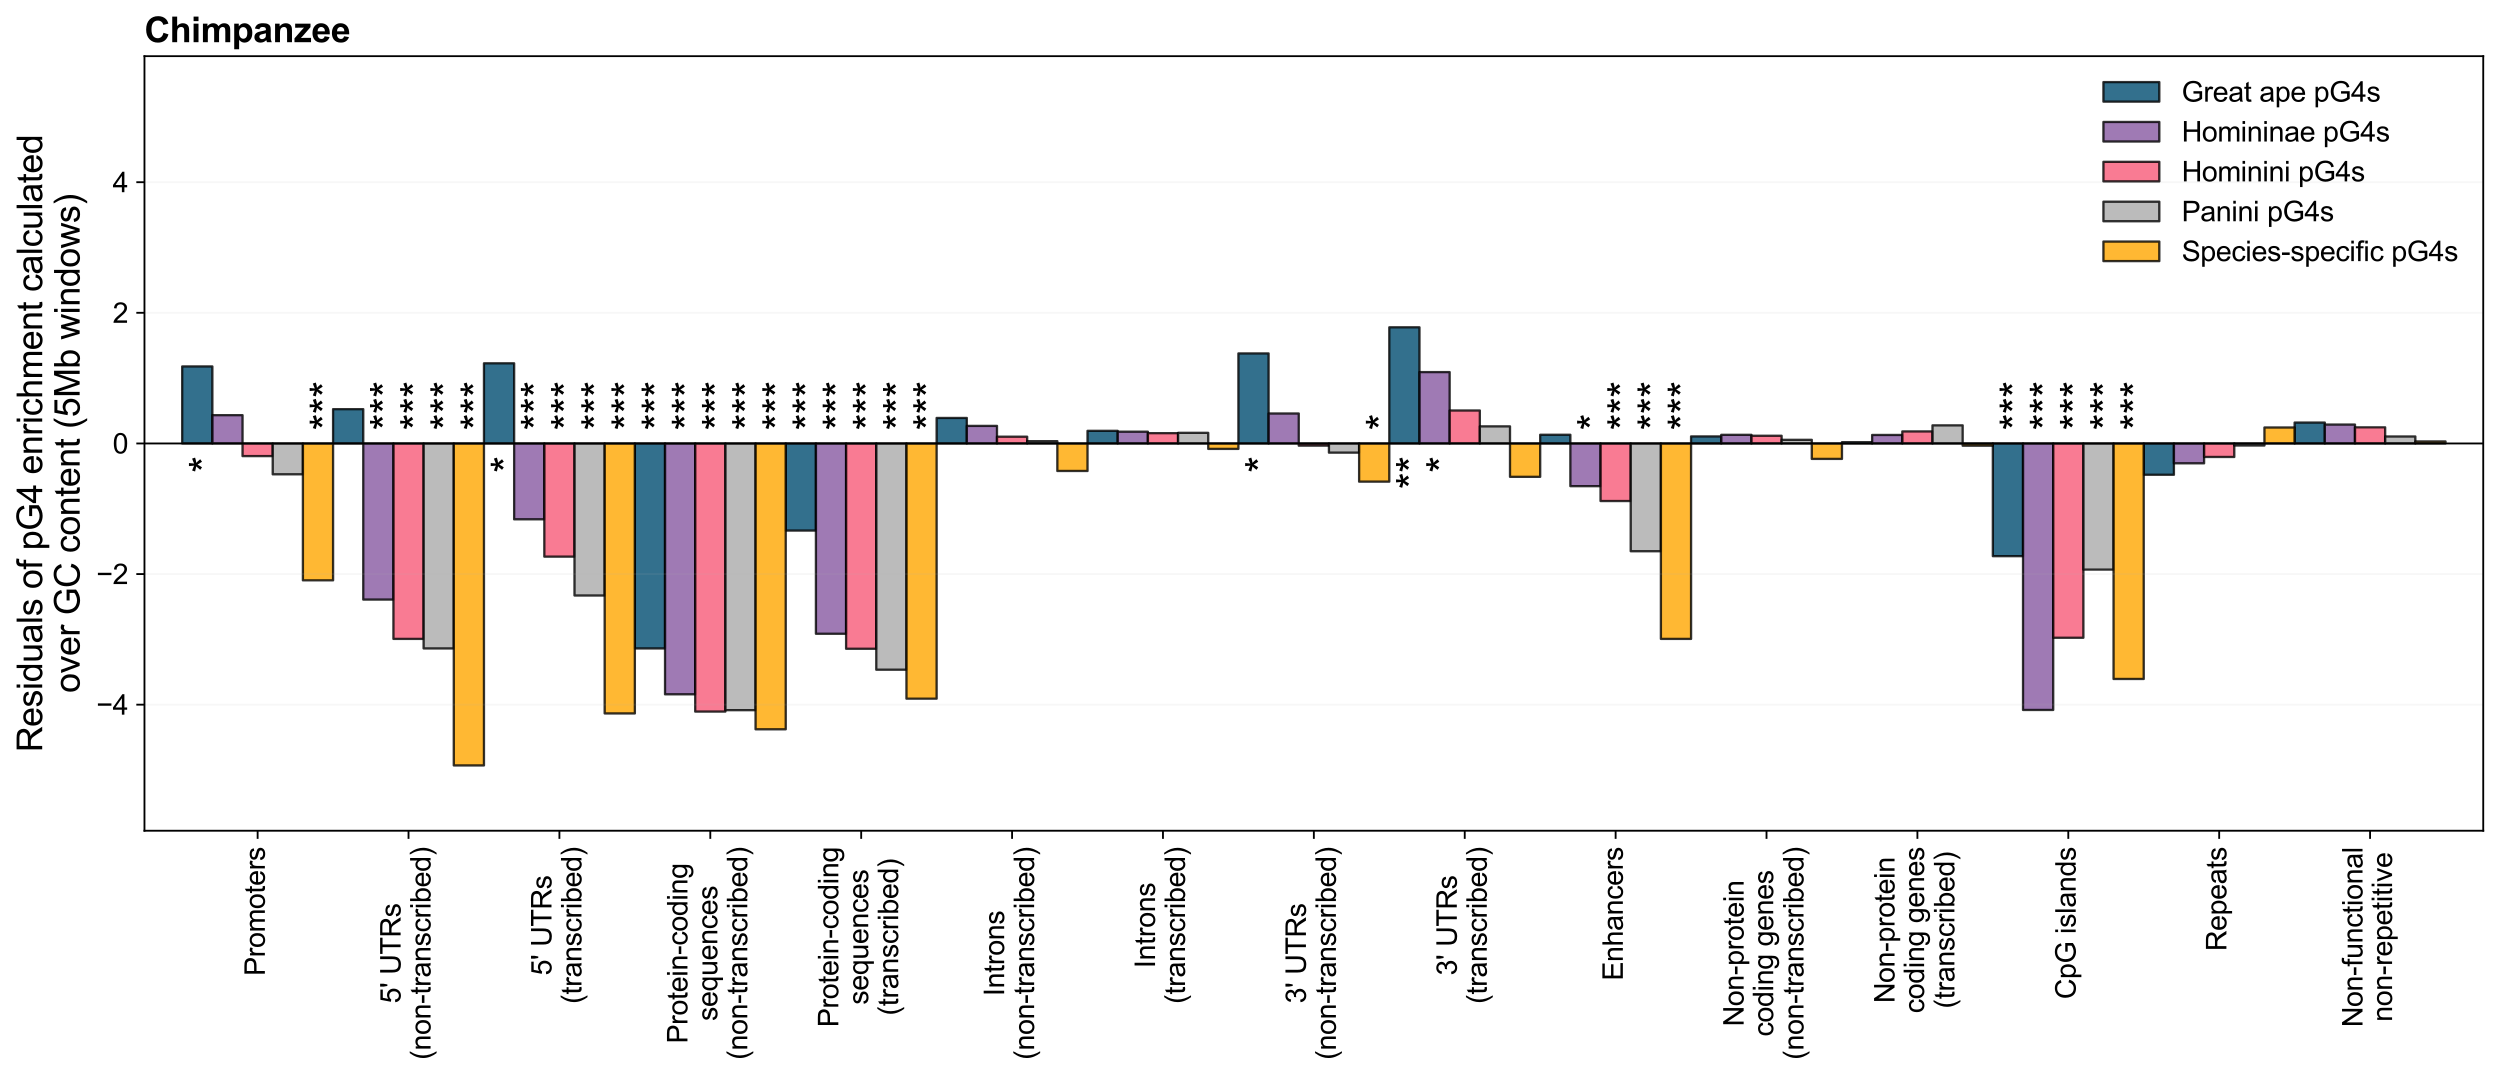 <?xml version="1.0" encoding="utf-8" standalone="no"?>
<!DOCTYPE svg PUBLIC "-//W3C//DTD SVG 1.1//EN"
  "http://www.w3.org/Graphics/SVG/1.1/DTD/svg11.dtd">
<svg xmlns:xlink="http://www.w3.org/1999/xlink" width="1073.643pt" height="462.323pt" viewBox="0 0 1073.643 462.323" xmlns="http://www.w3.org/2000/svg" version="1.1">
 <defs>
  <style type="text/css">*{stroke-linejoin: round; stroke-linecap: butt}</style>
 </defs>
 <g id="figure_1">
  <g id="patch_1">
   <path d="M 0 462.323 
L 1073.643 462.323 
L 1073.643 0 
L 0 0 
L 0 462.323 
z
" style="fill: none"/>
  </g>
  <g id="axes_1">
   <g id="patch_2">
    <path d="M 62.043 356.76 
L 1066.443 356.76 
L 1066.443 24.12 
L 62.043 24.12 
L 62.043 356.76 
z
" style="fill: none"/>
   </g>
   <g id="patch_3">
    <path d="M 78.243 190.44 
L 91.203 190.44 
L 91.203 157.373 
L 78.243 157.373 
z
" clip-path="url(#p257b03a477)" style="fill: #004d71; opacity: 0.8; stroke: #000000; stroke-linejoin: miter"/>
   </g>
   <g id="patch_4">
    <path d="M 143.043 190.44 
L 156.003 190.44 
L 156.003 175.711 
L 143.043 175.711 
z
" clip-path="url(#p257b03a477)" style="fill: #004d71; opacity: 0.8; stroke: #000000; stroke-linejoin: miter"/>
   </g>
   <g id="patch_5">
    <path d="M 207.843 190.44 
L 220.803 190.44 
L 220.803 156.031 
L 207.843 156.031 
z
" clip-path="url(#p257b03a477)" style="fill: #004d71; opacity: 0.8; stroke: #000000; stroke-linejoin: miter"/>
   </g>
   <g id="patch_6">
    <path d="M 272.643 190.44 
L 285.603 190.44 
L 285.603 278.463 
L 272.643 278.463 
z
" clip-path="url(#p257b03a477)" style="fill: #004d71; opacity: 0.8; stroke: #000000; stroke-linejoin: miter"/>
   </g>
   <g id="patch_7">
    <path d="M 337.443 190.44 
L 350.403 190.44 
L 350.403 227.853 
L 337.443 227.853 
z
" clip-path="url(#p257b03a477)" style="fill: #004d71; opacity: 0.8; stroke: #000000; stroke-linejoin: miter"/>
   </g>
   <g id="patch_8">
    <path d="M 402.243 190.44 
L 415.203 190.44 
L 415.203 179.486 
L 402.243 179.486 
z
" clip-path="url(#p257b03a477)" style="fill: #004d71; opacity: 0.8; stroke: #000000; stroke-linejoin: miter"/>
   </g>
   <g id="patch_9">
    <path d="M 467.043 190.44 
L 480.003 190.44 
L 480.003 185.032 
L 467.043 185.032 
z
" clip-path="url(#p257b03a477)" style="fill: #004d71; opacity: 0.8; stroke: #000000; stroke-linejoin: miter"/>
   </g>
   <g id="patch_10">
    <path d="M 531.843 190.44 
L 544.803 190.44 
L 544.803 151.776 
L 531.843 151.776 
z
" clip-path="url(#p257b03a477)" style="fill: #004d71; opacity: 0.8; stroke: #000000; stroke-linejoin: miter"/>
   </g>
   <g id="patch_11">
    <path d="M 596.643 190.44 
L 609.603 190.44 
L 609.603 140.573 
L 596.643 140.573 
z
" clip-path="url(#p257b03a477)" style="fill: #004d71; opacity: 0.8; stroke: #000000; stroke-linejoin: miter"/>
   </g>
   <g id="patch_12">
    <path d="M 661.443 190.44 
L 674.403 190.44 
L 674.403 186.718 
L 661.443 186.718 
z
" clip-path="url(#p257b03a477)" style="fill: #004d71; opacity: 0.8; stroke: #000000; stroke-linejoin: miter"/>
   </g>
   <g id="patch_13">
    <path d="M 726.243 190.44 
L 739.203 190.44 
L 739.203 187.421 
L 726.243 187.421 
z
" clip-path="url(#p257b03a477)" style="fill: #004d71; opacity: 0.8; stroke: #000000; stroke-linejoin: miter"/>
   </g>
   <g id="patch_14">
    <path d="M 791.043 190.44 
L 804.003 190.44 
L 804.003 189.894 
L 791.043 189.894 
z
" clip-path="url(#p257b03a477)" style="fill: #004d71; opacity: 0.8; stroke: #000000; stroke-linejoin: miter"/>
   </g>
   <g id="patch_15">
    <path d="M 855.843 190.44 
L 868.803 190.44 
L 868.803 238.847 
L 855.843 238.847 
z
" clip-path="url(#p257b03a477)" style="fill: #004d71; opacity: 0.8; stroke: #000000; stroke-linejoin: miter"/>
   </g>
   <g id="patch_16">
    <path d="M 920.643 190.44 
L 933.603 190.44 
L 933.603 203.895 
L 920.643 203.895 
z
" clip-path="url(#p257b03a477)" style="fill: #004d71; opacity: 0.8; stroke: #000000; stroke-linejoin: miter"/>
   </g>
   <g id="patch_17">
    <path d="M 985.443 190.44 
L 998.403 190.44 
L 998.403 181.475 
L 985.443 181.475 
z
" clip-path="url(#p257b03a477)" style="fill: #004d71; opacity: 0.8; stroke: #000000; stroke-linejoin: miter"/>
   </g>
   <g id="patch_18">
    <path d="M 91.203 190.44 
L 104.163 190.44 
L 104.163 178.306 
L 91.203 178.306 
z
" clip-path="url(#p257b03a477)" style="fill: #8759a1; opacity: 0.8; stroke: #000000; stroke-linejoin: miter"/>
   </g>
   <g id="patch_19">
    <path d="M 156.003 190.44 
L 168.963 190.44 
L 168.963 257.5 
L 156.003 257.5 
z
" clip-path="url(#p257b03a477)" style="fill: #8759a1; opacity: 0.8; stroke: #000000; stroke-linejoin: miter"/>
   </g>
   <g id="patch_20">
    <path d="M 220.803 190.44 
L 233.763 190.44 
L 233.763 223.03 
L 220.803 223.03 
z
" clip-path="url(#p257b03a477)" style="fill: #8759a1; opacity: 0.8; stroke: #000000; stroke-linejoin: miter"/>
   </g>
   <g id="patch_21">
    <path d="M 285.603 190.44 
L 298.563 190.44 
L 298.563 298.182 
L 285.603 298.182 
z
" clip-path="url(#p257b03a477)" style="fill: #8759a1; opacity: 0.8; stroke: #000000; stroke-linejoin: miter"/>
   </g>
   <g id="patch_22">
    <path d="M 350.403 190.44 
L 363.363 190.44 
L 363.363 272.166 
L 350.403 272.166 
z
" clip-path="url(#p257b03a477)" style="fill: #8759a1; opacity: 0.8; stroke: #000000; stroke-linejoin: miter"/>
   </g>
   <g id="patch_23">
    <path d="M 415.203 190.44 
L 428.163 190.44 
L 428.163 182.899 
L 415.203 182.899 
z
" clip-path="url(#p257b03a477)" style="fill: #8759a1; opacity: 0.8; stroke: #000000; stroke-linejoin: miter"/>
   </g>
   <g id="patch_24">
    <path d="M 480.003 190.44 
L 492.963 190.44 
L 492.963 185.395 
L 480.003 185.395 
z
" clip-path="url(#p257b03a477)" style="fill: #8759a1; opacity: 0.8; stroke: #000000; stroke-linejoin: miter"/>
   </g>
   <g id="patch_25">
    <path d="M 544.803 190.44 
L 557.763 190.44 
L 557.763 177.588 
L 544.803 177.588 
z
" clip-path="url(#p257b03a477)" style="fill: #8759a1; opacity: 0.8; stroke: #000000; stroke-linejoin: miter"/>
   </g>
   <g id="patch_26">
    <path d="M 609.603 190.44 
L 622.563 190.44 
L 622.563 159.807 
L 609.603 159.807 
z
" clip-path="url(#p257b03a477)" style="fill: #8759a1; opacity: 0.8; stroke: #000000; stroke-linejoin: miter"/>
   </g>
   <g id="patch_27">
    <path d="M 674.403 190.44 
L 687.363 190.44 
L 687.363 208.777 
L 674.403 208.777 
z
" clip-path="url(#p257b03a477)" style="fill: #8759a1; opacity: 0.8; stroke: #000000; stroke-linejoin: miter"/>
   </g>
   <g id="patch_28">
    <path d="M 739.203 190.44 
L 752.163 190.44 
L 752.163 186.737 
L 739.203 186.737 
z
" clip-path="url(#p257b03a477)" style="fill: #8759a1; opacity: 0.8; stroke: #000000; stroke-linejoin: miter"/>
   </g>
   <g id="patch_29">
    <path d="M 804.003 190.44 
L 816.963 190.44 
L 816.963 186.801 
L 804.003 186.801 
z
" clip-path="url(#p257b03a477)" style="fill: #8759a1; opacity: 0.8; stroke: #000000; stroke-linejoin: miter"/>
   </g>
   <g id="patch_30">
    <path d="M 868.803 190.44 
L 881.763 190.44 
L 881.763 304.891 
L 868.803 304.891 
z
" clip-path="url(#p257b03a477)" style="fill: #8759a1; opacity: 0.8; stroke: #000000; stroke-linejoin: miter"/>
   </g>
   <g id="patch_31">
    <path d="M 933.603 190.44 
L 946.563 190.44 
L 946.563 198.98 
L 933.603 198.98 
z
" clip-path="url(#p257b03a477)" style="fill: #8759a1; opacity: 0.8; stroke: #000000; stroke-linejoin: miter"/>
   </g>
   <g id="patch_32">
    <path d="M 998.403 190.44 
L 1011.363 190.44 
L 1011.363 182.339 
L 998.403 182.339 
z
" clip-path="url(#p257b03a477)" style="fill: #8759a1; opacity: 0.8; stroke: #000000; stroke-linejoin: miter"/>
   </g>
   <g id="patch_33">
    <path d="M 104.163 190.44 
L 117.123 190.44 
L 117.123 195.879 
L 104.163 195.879 
z
" clip-path="url(#p257b03a477)" style="fill: #f75a78; opacity: 0.8; stroke: #000000; stroke-linejoin: miter"/>
   </g>
   <g id="patch_34">
    <path d="M 168.963 190.44 
L 181.923 190.44 
L 181.923 274.377 
L 168.963 274.377 
z
" clip-path="url(#p257b03a477)" style="fill: #f75a78; opacity: 0.8; stroke: #000000; stroke-linejoin: miter"/>
   </g>
   <g id="patch_35">
    <path d="M 233.763 190.44 
L 246.723 190.44 
L 246.723 239.056 
L 233.763 239.056 
z
" clip-path="url(#p257b03a477)" style="fill: #f75a78; opacity: 0.8; stroke: #000000; stroke-linejoin: miter"/>
   </g>
   <g id="patch_36">
    <path d="M 298.563 190.44 
L 311.523 190.44 
L 311.523 305.597 
L 298.563 305.597 
z
" clip-path="url(#p257b03a477)" style="fill: #f75a78; opacity: 0.8; stroke: #000000; stroke-linejoin: miter"/>
   </g>
   <g id="patch_37">
    <path d="M 363.363 190.44 
L 376.323 190.44 
L 376.323 278.615 
L 363.363 278.615 
z
" clip-path="url(#p257b03a477)" style="fill: #f75a78; opacity: 0.8; stroke: #000000; stroke-linejoin: miter"/>
   </g>
   <g id="patch_38">
    <path d="M 428.163 190.44 
L 441.123 190.44 
L 441.123 187.548 
L 428.163 187.548 
z
" clip-path="url(#p257b03a477)" style="fill: #f75a78; opacity: 0.8; stroke: #000000; stroke-linejoin: miter"/>
   </g>
   <g id="patch_39">
    <path d="M 492.963 190.44 
L 505.923 190.44 
L 505.923 186.014 
L 492.963 186.014 
z
" clip-path="url(#p257b03a477)" style="fill: #f75a78; opacity: 0.8; stroke: #000000; stroke-linejoin: miter"/>
   </g>
   <g id="patch_40">
    <path d="M 557.763 190.44 
L 570.723 190.44 
L 570.723 191.391 
L 557.763 191.391 
z
" clip-path="url(#p257b03a477)" style="fill: #f75a78; opacity: 0.8; stroke: #000000; stroke-linejoin: miter"/>
   </g>
   <g id="patch_41">
    <path d="M 622.563 190.44 
L 635.523 190.44 
L 635.523 176.281 
L 622.563 176.281 
z
" clip-path="url(#p257b03a477)" style="fill: #f75a78; opacity: 0.8; stroke: #000000; stroke-linejoin: miter"/>
   </g>
   <g id="patch_42">
    <path d="M 687.363 190.44 
L 700.323 190.44 
L 700.323 215.167 
L 687.363 215.167 
z
" clip-path="url(#p257b03a477)" style="fill: #f75a78; opacity: 0.8; stroke: #000000; stroke-linejoin: miter"/>
   </g>
   <g id="patch_43">
    <path d="M 752.163 190.44 
L 765.123 190.44 
L 765.123 187.148 
L 752.163 187.148 
z
" clip-path="url(#p257b03a477)" style="fill: #f75a78; opacity: 0.8; stroke: #000000; stroke-linejoin: miter"/>
   </g>
   <g id="patch_44">
    <path d="M 816.963 190.44 
L 829.923 190.44 
L 829.923 185.275 
L 816.963 185.275 
z
" clip-path="url(#p257b03a477)" style="fill: #f75a78; opacity: 0.8; stroke: #000000; stroke-linejoin: miter"/>
   </g>
   <g id="patch_45">
    <path d="M 881.763 190.44 
L 894.723 190.44 
L 894.723 273.883 
L 881.763 273.883 
z
" clip-path="url(#p257b03a477)" style="fill: #f75a78; opacity: 0.8; stroke: #000000; stroke-linejoin: miter"/>
   </g>
   <g id="patch_46">
    <path d="M 946.563 190.44 
L 959.523 190.44 
L 959.523 196.26 
L 946.563 196.26 
z
" clip-path="url(#p257b03a477)" style="fill: #f75a78; opacity: 0.8; stroke: #000000; stroke-linejoin: miter"/>
   </g>
   <g id="patch_47">
    <path d="M 1011.363 190.44 
L 1024.323 190.44 
L 1024.323 183.52 
L 1011.363 183.52 
z
" clip-path="url(#p257b03a477)" style="fill: #f75a78; opacity: 0.8; stroke: #000000; stroke-linejoin: miter"/>
   </g>
   <g id="patch_48">
    <path d="M 117.123 190.44 
L 130.083 190.44 
L 130.083 203.703 
L 117.123 203.703 
z
" clip-path="url(#p257b03a477)" style="fill: #aaaaaa; opacity: 0.8; stroke: #000000; stroke-linejoin: miter"/>
   </g>
   <g id="patch_49">
    <path d="M 181.923 190.44 
L 194.883 190.44 
L 194.883 278.466 
L 181.923 278.466 
z
" clip-path="url(#p257b03a477)" style="fill: #aaaaaa; opacity: 0.8; stroke: #000000; stroke-linejoin: miter"/>
   </g>
   <g id="patch_50">
    <path d="M 246.723 190.44 
L 259.683 190.44 
L 259.683 255.734 
L 246.723 255.734 
z
" clip-path="url(#p257b03a477)" style="fill: #aaaaaa; opacity: 0.8; stroke: #000000; stroke-linejoin: miter"/>
   </g>
   <g id="patch_51">
    <path d="M 311.523 190.44 
L 324.483 190.44 
L 324.483 304.975 
L 311.523 304.975 
z
" clip-path="url(#p257b03a477)" style="fill: #aaaaaa; opacity: 0.8; stroke: #000000; stroke-linejoin: miter"/>
   </g>
   <g id="patch_52">
    <path d="M 376.323 190.44 
L 389.283 190.44 
L 389.283 287.616 
L 376.323 287.616 
z
" clip-path="url(#p257b03a477)" style="fill: #aaaaaa; opacity: 0.8; stroke: #000000; stroke-linejoin: miter"/>
   </g>
   <g id="patch_53">
    <path d="M 441.123 190.44 
L 454.083 190.44 
L 454.083 189.468 
L 441.123 189.468 
z
" clip-path="url(#p257b03a477)" style="fill: #aaaaaa; opacity: 0.8; stroke: #000000; stroke-linejoin: miter"/>
   </g>
   <g id="patch_54">
    <path d="M 505.923 190.44 
L 518.883 190.44 
L 518.883 185.896 
L 505.923 185.896 
z
" clip-path="url(#p257b03a477)" style="fill: #aaaaaa; opacity: 0.8; stroke: #000000; stroke-linejoin: miter"/>
   </g>
   <g id="patch_55">
    <path d="M 570.723 190.44 
L 583.683 190.44 
L 583.683 194.388 
L 570.723 194.388 
z
" clip-path="url(#p257b03a477)" style="fill: #aaaaaa; opacity: 0.8; stroke: #000000; stroke-linejoin: miter"/>
   </g>
   <g id="patch_56">
    <path d="M 635.523 190.44 
L 648.483 190.44 
L 648.483 183.113 
L 635.523 183.113 
z
" clip-path="url(#p257b03a477)" style="fill: #aaaaaa; opacity: 0.8; stroke: #000000; stroke-linejoin: miter"/>
   </g>
   <g id="patch_57">
    <path d="M 700.323 190.44 
L 713.283 190.44 
L 713.283 236.728 
L 700.323 236.728 
z
" clip-path="url(#p257b03a477)" style="fill: #aaaaaa; opacity: 0.8; stroke: #000000; stroke-linejoin: miter"/>
   </g>
   <g id="patch_58">
    <path d="M 765.123 190.44 
L 778.083 190.44 
L 778.083 188.893 
L 765.123 188.893 
z
" clip-path="url(#p257b03a477)" style="fill: #aaaaaa; opacity: 0.8; stroke: #000000; stroke-linejoin: miter"/>
   </g>
   <g id="patch_59">
    <path d="M 829.923 190.44 
L 842.883 190.44 
L 842.883 182.665 
L 829.923 182.665 
z
" clip-path="url(#p257b03a477)" style="fill: #aaaaaa; opacity: 0.8; stroke: #000000; stroke-linejoin: miter"/>
   </g>
   <g id="patch_60">
    <path d="M 894.723 190.44 
L 907.683 190.44 
L 907.683 244.619 
L 894.723 244.619 
z
" clip-path="url(#p257b03a477)" style="fill: #aaaaaa; opacity: 0.8; stroke: #000000; stroke-linejoin: miter"/>
   </g>
   <g id="patch_61">
    <path d="M 959.523 190.44 
L 972.483 190.44 
L 972.483 191.327 
L 959.523 191.327 
z
" clip-path="url(#p257b03a477)" style="fill: #aaaaaa; opacity: 0.8; stroke: #000000; stroke-linejoin: miter"/>
   </g>
   <g id="patch_62">
    <path d="M 1024.323 190.44 
L 1037.283 190.44 
L 1037.283 187.446 
L 1024.323 187.446 
z
" clip-path="url(#p257b03a477)" style="fill: #aaaaaa; opacity: 0.8; stroke: #000000; stroke-linejoin: miter"/>
   </g>
   <g id="patch_63">
    <path d="M 130.083 190.44 
L 143.043 190.44 
L 143.043 249.227 
L 130.083 249.227 
z
" clip-path="url(#p257b03a477)" style="fill: #ffa600; opacity: 0.8; stroke: #000000; stroke-linejoin: miter"/>
   </g>
   <g id="patch_64">
    <path d="M 194.883 190.44 
L 207.843 190.44 
L 207.843 328.713 
L 194.883 328.713 
z
" clip-path="url(#p257b03a477)" style="fill: #ffa600; opacity: 0.8; stroke: #000000; stroke-linejoin: miter"/>
   </g>
   <g id="patch_65">
    <path d="M 259.683 190.44 
L 272.643 190.44 
L 272.643 306.383 
L 259.683 306.383 
z
" clip-path="url(#p257b03a477)" style="fill: #ffa600; opacity: 0.8; stroke: #000000; stroke-linejoin: miter"/>
   </g>
   <g id="patch_66">
    <path d="M 324.483 190.44 
L 337.443 190.44 
L 337.443 313.192 
L 324.483 313.192 
z
" clip-path="url(#p257b03a477)" style="fill: #ffa600; opacity: 0.8; stroke: #000000; stroke-linejoin: miter"/>
   </g>
   <g id="patch_67">
    <path d="M 389.283 190.44 
L 402.243 190.44 
L 402.243 300.047 
L 389.283 300.047 
z
" clip-path="url(#p257b03a477)" style="fill: #ffa600; opacity: 0.8; stroke: #000000; stroke-linejoin: miter"/>
   </g>
   <g id="patch_68">
    <path d="M 454.083 190.44 
L 467.043 190.44 
L 467.043 202.271 
L 454.083 202.271 
z
" clip-path="url(#p257b03a477)" style="fill: #ffa600; opacity: 0.8; stroke: #000000; stroke-linejoin: miter"/>
   </g>
   <g id="patch_69">
    <path d="M 518.883 190.44 
L 531.843 190.44 
L 531.843 192.786 
L 518.883 192.786 
z
" clip-path="url(#p257b03a477)" style="fill: #ffa600; opacity: 0.8; stroke: #000000; stroke-linejoin: miter"/>
   </g>
   <g id="patch_70">
    <path d="M 583.683 190.44 
L 596.643 190.44 
L 596.643 206.845 
L 583.683 206.845 
z
" clip-path="url(#p257b03a477)" style="fill: #ffa600; opacity: 0.8; stroke: #000000; stroke-linejoin: miter"/>
   </g>
   <g id="patch_71">
    <path d="M 648.483 190.44 
L 661.443 190.44 
L 661.443 204.771 
L 648.483 204.771 
z
" clip-path="url(#p257b03a477)" style="fill: #ffa600; opacity: 0.8; stroke: #000000; stroke-linejoin: miter"/>
   </g>
   <g id="patch_72">
    <path d="M 713.283 190.44 
L 726.243 190.44 
L 726.243 274.376 
L 713.283 274.376 
z
" clip-path="url(#p257b03a477)" style="fill: #ffa600; opacity: 0.8; stroke: #000000; stroke-linejoin: miter"/>
   </g>
   <g id="patch_73">
    <path d="M 778.083 190.44 
L 791.043 190.44 
L 791.043 197.083 
L 778.083 197.083 
z
" clip-path="url(#p257b03a477)" style="fill: #ffa600; opacity: 0.8; stroke: #000000; stroke-linejoin: miter"/>
   </g>
   <g id="patch_74">
    <path d="M 842.883 190.44 
L 855.843 190.44 
L 855.843 191.416 
L 842.883 191.416 
z
" clip-path="url(#p257b03a477)" style="fill: #ffa600; opacity: 0.8; stroke: #000000; stroke-linejoin: miter"/>
   </g>
   <g id="patch_75">
    <path d="M 907.683 190.44 
L 920.643 190.44 
L 920.643 291.593 
L 907.683 291.593 
z
" clip-path="url(#p257b03a477)" style="fill: #ffa600; opacity: 0.8; stroke: #000000; stroke-linejoin: miter"/>
   </g>
   <g id="patch_76">
    <path d="M 972.483 190.44 
L 985.443 190.44 
L 985.443 183.592 
L 972.483 183.592 
z
" clip-path="url(#p257b03a477)" style="fill: #ffa600; opacity: 0.8; stroke: #000000; stroke-linejoin: miter"/>
   </g>
   <g id="patch_77">
    <path d="M 1037.283 190.44 
L 1050.243 190.44 
L 1050.243 189.576 
L 1037.283 189.576 
z
" clip-path="url(#p257b03a477)" style="fill: #ffa600; opacity: 0.8; stroke: #000000; stroke-linejoin: miter"/>
   </g>
   <g id="matplotlib.axis_1">
    <g id="xtick_1">
     <g id="line2d_1">
      <defs>
       <path id="m43caca354d" d="M 0 0 
L 0 3.5 
" style="stroke: #000000; stroke-width: 0.8"/>
      </defs>
      <g>
       <use xlink:href="#m43caca354d" x="110.643" y="356.76" style="stroke: #000000; stroke-width: 0.8"/>
      </g>
     </g>
     <g id="text_1">
      <!-- Promoters -->
      <g transform="translate(113.745 419.104) rotate(-90) scale(0.12 -0.12)">
       <defs>
        <path id="ArialMT-50" d="M 494 0 
L 494 4581 
L 2222 4581 
Q 2678 4581 2919 4538 
Q 3256 4481 3484 4323 
Q 3713 4166 3852 3881 
Q 3991 3597 3991 3256 
Q 3991 2672 3619 2267 
Q 3247 1863 2275 1863 
L 1100 1863 
L 1100 0 
L 494 0 
z
M 1100 2403 
L 2284 2403 
Q 2872 2403 3119 2622 
Q 3366 2841 3366 3238 
Q 3366 3525 3220 3729 
Q 3075 3934 2838 4000 
Q 2684 4041 2272 4041 
L 1100 4041 
L 1100 2403 
z
" transform="scale(0.016)"/>
        <path id="ArialMT-72" d="M 416 0 
L 416 3319 
L 922 3319 
L 922 2816 
Q 1116 3169 1280 3281 
Q 1444 3394 1641 3394 
Q 1925 3394 2219 3213 
L 2025 2691 
Q 1819 2813 1613 2813 
Q 1428 2813 1281 2702 
Q 1134 2591 1072 2394 
Q 978 2094 978 1738 
L 978 0 
L 416 0 
z
" transform="scale(0.016)"/>
        <path id="ArialMT-6f" d="M 213 1659 
Q 213 2581 725 3025 
Q 1153 3394 1769 3394 
Q 2453 3394 2887 2945 
Q 3322 2497 3322 1706 
Q 3322 1066 3130 698 
Q 2938 331 2570 128 
Q 2203 -75 1769 -75 
Q 1072 -75 642 372 
Q 213 819 213 1659 
z
M 791 1659 
Q 791 1022 1069 705 
Q 1347 388 1769 388 
Q 2188 388 2466 706 
Q 2744 1025 2744 1678 
Q 2744 2294 2464 2611 
Q 2184 2928 1769 2928 
Q 1347 2928 1069 2612 
Q 791 2297 791 1659 
z
" transform="scale(0.016)"/>
        <path id="ArialMT-6d" d="M 422 0 
L 422 3319 
L 925 3319 
L 925 2853 
Q 1081 3097 1340 3245 
Q 1600 3394 1931 3394 
Q 2300 3394 2536 3241 
Q 2772 3088 2869 2813 
Q 3263 3394 3894 3394 
Q 4388 3394 4653 3120 
Q 4919 2847 4919 2278 
L 4919 0 
L 4359 0 
L 4359 2091 
Q 4359 2428 4304 2576 
Q 4250 2725 4106 2815 
Q 3963 2906 3769 2906 
Q 3419 2906 3187 2673 
Q 2956 2441 2956 1928 
L 2956 0 
L 2394 0 
L 2394 2156 
Q 2394 2531 2256 2718 
Q 2119 2906 1806 2906 
Q 1569 2906 1367 2781 
Q 1166 2656 1075 2415 
Q 984 2175 984 1722 
L 984 0 
L 422 0 
z
" transform="scale(0.016)"/>
        <path id="ArialMT-74" d="M 1650 503 
L 1731 6 
Q 1494 -44 1306 -44 
Q 1000 -44 831 53 
Q 663 150 594 308 
Q 525 466 525 972 
L 525 2881 
L 113 2881 
L 113 3319 
L 525 3319 
L 525 4141 
L 1084 4478 
L 1084 3319 
L 1650 3319 
L 1650 2881 
L 1084 2881 
L 1084 941 
Q 1084 700 1114 631 
Q 1144 563 1211 522 
Q 1278 481 1403 481 
Q 1497 481 1650 503 
z
" transform="scale(0.016)"/>
        <path id="ArialMT-65" d="M 2694 1069 
L 3275 997 
Q 3138 488 2766 206 
Q 2394 -75 1816 -75 
Q 1088 -75 661 373 
Q 234 822 234 1631 
Q 234 2469 665 2931 
Q 1097 3394 1784 3394 
Q 2450 3394 2872 2941 
Q 3294 2488 3294 1666 
Q 3294 1616 3291 1516 
L 816 1516 
Q 847 969 1125 678 
Q 1403 388 1819 388 
Q 2128 388 2347 550 
Q 2566 713 2694 1069 
z
M 847 1978 
L 2700 1978 
Q 2663 2397 2488 2606 
Q 2219 2931 1791 2931 
Q 1403 2931 1139 2672 
Q 875 2413 847 1978 
z
" transform="scale(0.016)"/>
        <path id="ArialMT-73" d="M 197 991 
L 753 1078 
Q 800 744 1014 566 
Q 1228 388 1613 388 
Q 2000 388 2187 545 
Q 2375 703 2375 916 
Q 2375 1106 2209 1216 
Q 2094 1291 1634 1406 
Q 1016 1563 777 1677 
Q 538 1791 414 1992 
Q 291 2194 291 2438 
Q 291 2659 392 2848 
Q 494 3038 669 3163 
Q 800 3259 1026 3326 
Q 1253 3394 1513 3394 
Q 1903 3394 2198 3281 
Q 2494 3169 2634 2976 
Q 2775 2784 2828 2463 
L 2278 2388 
Q 2241 2644 2061 2787 
Q 1881 2931 1553 2931 
Q 1166 2931 1000 2803 
Q 834 2675 834 2503 
Q 834 2394 903 2306 
Q 972 2216 1119 2156 
Q 1203 2125 1616 2013 
Q 2213 1853 2448 1751 
Q 2684 1650 2818 1456 
Q 2953 1263 2953 975 
Q 2953 694 2789 445 
Q 2625 197 2315 61 
Q 2006 -75 1616 -75 
Q 969 -75 630 194 
Q 291 463 197 991 
z
" transform="scale(0.016)"/>
       </defs>
       <use xlink:href="#ArialMT-50"/>
       <use xlink:href="#ArialMT-72" x="66.699"/>
       <use xlink:href="#ArialMT-6f" x="100"/>
       <use xlink:href="#ArialMT-6d" x="155.615"/>
       <use xlink:href="#ArialMT-6f" x="238.916"/>
       <use xlink:href="#ArialMT-74" x="294.531"/>
       <use xlink:href="#ArialMT-65" x="322.314"/>
       <use xlink:href="#ArialMT-72" x="377.93"/>
       <use xlink:href="#ArialMT-73" x="411.23"/>
      </g>
     </g>
    </g>
    <g id="xtick_2">
     <g id="line2d_2">
      <g>
       <use xlink:href="#m43caca354d" x="175.443" y="356.76" style="stroke: #000000; stroke-width: 0.8"/>
      </g>
     </g>
     <g id="text_2">
      <!-- 5' UTRs -->
      <g transform="translate(172.041 430.921) rotate(-90) scale(0.12 -0.12)">
       <defs>
        <path id="ArialMT-35" d="M 266 1200 
L 856 1250 
Q 922 819 1161 601 
Q 1400 384 1738 384 
Q 2144 384 2425 690 
Q 2706 997 2706 1503 
Q 2706 1984 2436 2262 
Q 2166 2541 1728 2541 
Q 1456 2541 1237 2417 
Q 1019 2294 894 2097 
L 366 2166 
L 809 4519 
L 3088 4519 
L 3088 3981 
L 1259 3981 
L 1013 2750 
Q 1425 3038 1878 3038 
Q 2478 3038 2890 2622 
Q 3303 2206 3303 1553 
Q 3303 931 2941 478 
Q 2500 -78 1738 -78 
Q 1113 -78 717 272 
Q 322 622 266 1200 
z
" transform="scale(0.016)"/>
        <path id="ArialMT-27" d="M 425 2959 
L 281 3816 
L 281 4581 
L 922 4581 
L 922 3816 
L 772 2959 
L 425 2959 
z
" transform="scale(0.016)"/>
        <path id="ArialMT-20" transform="scale(0.016)"/>
        <path id="ArialMT-55" d="M 3500 4581 
L 4106 4581 
L 4106 1934 
Q 4106 1244 3950 837 
Q 3794 431 3386 176 
Q 2978 -78 2316 -78 
Q 1672 -78 1262 144 
Q 853 366 678 786 
Q 503 1206 503 1934 
L 503 4581 
L 1109 4581 
L 1109 1938 
Q 1109 1341 1220 1058 
Q 1331 775 1601 622 
Q 1872 469 2263 469 
Q 2931 469 3215 772 
Q 3500 1075 3500 1938 
L 3500 4581 
z
" transform="scale(0.016)"/>
        <path id="ArialMT-54" d="M 1659 0 
L 1659 4041 
L 150 4041 
L 150 4581 
L 3781 4581 
L 3781 4041 
L 2266 4041 
L 2266 0 
L 1659 0 
z
" transform="scale(0.016)"/>
        <path id="ArialMT-52" d="M 503 0 
L 503 4581 
L 2534 4581 
Q 3147 4581 3465 4457 
Q 3784 4334 3975 4021 
Q 4166 3709 4166 3331 
Q 4166 2844 3850 2509 
Q 3534 2175 2875 2084 
Q 3116 1969 3241 1856 
Q 3506 1613 3744 1247 
L 4541 0 
L 3778 0 
L 3172 953 
Q 2906 1366 2734 1584 
Q 2563 1803 2427 1890 
Q 2291 1978 2150 2013 
Q 2047 2034 1813 2034 
L 1109 2034 
L 1109 0 
L 503 0 
z
M 1109 2559 
L 2413 2559 
Q 2828 2559 3062 2645 
Q 3297 2731 3419 2920 
Q 3541 3109 3541 3331 
Q 3541 3656 3305 3865 
Q 3069 4075 2559 4075 
L 1109 4075 
L 1109 2559 
z
" transform="scale(0.016)"/>
       </defs>
       <use xlink:href="#ArialMT-35"/>
       <use xlink:href="#ArialMT-27" x="55.615"/>
       <use xlink:href="#ArialMT-20" x="74.707"/>
       <use xlink:href="#ArialMT-55" x="102.49"/>
       <use xlink:href="#ArialMT-54" x="174.707"/>
       <use xlink:href="#ArialMT-52" x="235.791"/>
       <use xlink:href="#ArialMT-73" x="308.008"/>
      </g>
      <!-- (non-transcribed) -->
      <g transform="translate(184.909 455.123) rotate(-90) scale(0.12 -0.12)">
       <defs>
        <path id="ArialMT-28" d="M 1497 -1347 
Q 1031 -759 709 28 
Q 388 816 388 1659 
Q 388 2403 628 3084 
Q 909 3875 1497 4659 
L 1900 4659 
Q 1522 4009 1400 3731 
Q 1209 3300 1100 2831 
Q 966 2247 966 1656 
Q 966 153 1900 -1347 
L 1497 -1347 
z
" transform="scale(0.016)"/>
        <path id="ArialMT-6e" d="M 422 0 
L 422 3319 
L 928 3319 
L 928 2847 
Q 1294 3394 1984 3394 
Q 2284 3394 2536 3286 
Q 2788 3178 2913 3003 
Q 3038 2828 3088 2588 
Q 3119 2431 3119 2041 
L 3119 0 
L 2556 0 
L 2556 2019 
Q 2556 2363 2490 2533 
Q 2425 2703 2258 2804 
Q 2091 2906 1866 2906 
Q 1506 2906 1245 2678 
Q 984 2450 984 1813 
L 984 0 
L 422 0 
z
" transform="scale(0.016)"/>
        <path id="ArialMT-2d" d="M 203 1375 
L 203 1941 
L 1931 1941 
L 1931 1375 
L 203 1375 
z
" transform="scale(0.016)"/>
        <path id="ArialMT-61" d="M 2588 409 
Q 2275 144 1986 34 
Q 1697 -75 1366 -75 
Q 819 -75 525 192 
Q 231 459 231 875 
Q 231 1119 342 1320 
Q 453 1522 633 1644 
Q 813 1766 1038 1828 
Q 1203 1872 1538 1913 
Q 2219 1994 2541 2106 
Q 2544 2222 2544 2253 
Q 2544 2597 2384 2738 
Q 2169 2928 1744 2928 
Q 1347 2928 1158 2789 
Q 969 2650 878 2297 
L 328 2372 
Q 403 2725 575 2942 
Q 747 3159 1072 3276 
Q 1397 3394 1825 3394 
Q 2250 3394 2515 3294 
Q 2781 3194 2906 3042 
Q 3031 2891 3081 2659 
Q 3109 2516 3109 2141 
L 3109 1391 
Q 3109 606 3145 398 
Q 3181 191 3288 0 
L 2700 0 
Q 2613 175 2588 409 
z
M 2541 1666 
Q 2234 1541 1622 1453 
Q 1275 1403 1131 1340 
Q 988 1278 909 1158 
Q 831 1038 831 891 
Q 831 666 1001 516 
Q 1172 366 1500 366 
Q 1825 366 2078 508 
Q 2331 650 2450 897 
Q 2541 1088 2541 1459 
L 2541 1666 
z
" transform="scale(0.016)"/>
        <path id="ArialMT-63" d="M 2588 1216 
L 3141 1144 
Q 3050 572 2676 248 
Q 2303 -75 1759 -75 
Q 1078 -75 664 370 
Q 250 816 250 1647 
Q 250 2184 428 2587 
Q 606 2991 970 3192 
Q 1334 3394 1763 3394 
Q 2303 3394 2647 3120 
Q 2991 2847 3088 2344 
L 2541 2259 
Q 2463 2594 2264 2762 
Q 2066 2931 1784 2931 
Q 1359 2931 1093 2626 
Q 828 2322 828 1663 
Q 828 994 1084 691 
Q 1341 388 1753 388 
Q 2084 388 2306 591 
Q 2528 794 2588 1216 
z
" transform="scale(0.016)"/>
        <path id="ArialMT-69" d="M 425 3934 
L 425 4581 
L 988 4581 
L 988 3934 
L 425 3934 
z
M 425 0 
L 425 3319 
L 988 3319 
L 988 0 
L 425 0 
z
" transform="scale(0.016)"/>
        <path id="ArialMT-62" d="M 941 0 
L 419 0 
L 419 4581 
L 981 4581 
L 981 2947 
Q 1338 3394 1891 3394 
Q 2197 3394 2470 3270 
Q 2744 3147 2920 2923 
Q 3097 2700 3197 2384 
Q 3297 2069 3297 1709 
Q 3297 856 2875 390 
Q 2453 -75 1863 -75 
Q 1275 -75 941 416 
L 941 0 
z
M 934 1684 
Q 934 1088 1097 822 
Q 1363 388 1816 388 
Q 2184 388 2453 708 
Q 2722 1028 2722 1663 
Q 2722 2313 2464 2622 
Q 2206 2931 1841 2931 
Q 1472 2931 1203 2611 
Q 934 2291 934 1684 
z
" transform="scale(0.016)"/>
        <path id="ArialMT-64" d="M 2575 0 
L 2575 419 
Q 2259 -75 1647 -75 
Q 1250 -75 917 144 
Q 584 363 401 755 
Q 219 1147 219 1656 
Q 219 2153 384 2558 
Q 550 2963 881 3178 
Q 1213 3394 1622 3394 
Q 1922 3394 2156 3267 
Q 2391 3141 2538 2938 
L 2538 4581 
L 3097 4581 
L 3097 0 
L 2575 0 
z
M 797 1656 
Q 797 1019 1065 703 
Q 1334 388 1700 388 
Q 2069 388 2326 689 
Q 2584 991 2584 1609 
Q 2584 2291 2321 2609 
Q 2059 2928 1675 2928 
Q 1300 2928 1048 2622 
Q 797 2316 797 1656 
z
" transform="scale(0.016)"/>
        <path id="ArialMT-29" d="M 791 -1347 
L 388 -1347 
Q 1322 153 1322 1656 
Q 1322 2244 1188 2822 
Q 1081 3291 891 3722 
Q 769 4003 388 4659 
L 791 4659 
Q 1378 3875 1659 3084 
Q 1900 2403 1900 1659 
Q 1900 816 1576 28 
Q 1253 -759 791 -1347 
z
" transform="scale(0.016)"/>
       </defs>
       <use xlink:href="#ArialMT-28"/>
       <use xlink:href="#ArialMT-6e" x="33.301"/>
       <use xlink:href="#ArialMT-6f" x="88.916"/>
       <use xlink:href="#ArialMT-6e" x="144.531"/>
       <use xlink:href="#ArialMT-2d" x="200.146"/>
       <use xlink:href="#ArialMT-74" x="233.447"/>
       <use xlink:href="#ArialMT-72" x="261.23"/>
       <use xlink:href="#ArialMT-61" x="294.531"/>
       <use xlink:href="#ArialMT-6e" x="350.146"/>
       <use xlink:href="#ArialMT-73" x="405.762"/>
       <use xlink:href="#ArialMT-63" x="455.762"/>
       <use xlink:href="#ArialMT-72" x="505.762"/>
       <use xlink:href="#ArialMT-69" x="539.062"/>
       <use xlink:href="#ArialMT-62" x="561.279"/>
       <use xlink:href="#ArialMT-65" x="616.895"/>
       <use xlink:href="#ArialMT-64" x="672.51"/>
       <use xlink:href="#ArialMT-29" x="728.125"/>
      </g>
     </g>
    </g>
    <g id="xtick_3">
     <g id="line2d_3">
      <g>
       <use xlink:href="#m43caca354d" x="240.243" y="356.76" style="stroke: #000000; stroke-width: 0.8"/>
      </g>
     </g>
     <g id="text_3">
      <!-- 5' UTRs -->
      <g transform="translate(236.841 418.914) rotate(-90) scale(0.12 -0.12)">
       <use xlink:href="#ArialMT-35"/>
       <use xlink:href="#ArialMT-27" x="55.615"/>
       <use xlink:href="#ArialMT-20" x="74.707"/>
       <use xlink:href="#ArialMT-55" x="102.49"/>
       <use xlink:href="#ArialMT-54" x="174.707"/>
       <use xlink:href="#ArialMT-52" x="235.791"/>
       <use xlink:href="#ArialMT-73" x="308.008"/>
      </g>
      <!-- (transcribed) -->
      <g transform="translate(249.709 431.108) rotate(-90) scale(0.12 -0.12)">
       <use xlink:href="#ArialMT-28"/>
       <use xlink:href="#ArialMT-74" x="33.301"/>
       <use xlink:href="#ArialMT-72" x="61.084"/>
       <use xlink:href="#ArialMT-61" x="94.385"/>
       <use xlink:href="#ArialMT-6e" x="150"/>
       <use xlink:href="#ArialMT-73" x="205.615"/>
       <use xlink:href="#ArialMT-63" x="255.615"/>
       <use xlink:href="#ArialMT-72" x="305.615"/>
       <use xlink:href="#ArialMT-69" x="338.916"/>
       <use xlink:href="#ArialMT-62" x="361.133"/>
       <use xlink:href="#ArialMT-65" x="416.748"/>
       <use xlink:href="#ArialMT-64" x="472.363"/>
       <use xlink:href="#ArialMT-29" x="527.979"/>
      </g>
     </g>
    </g>
    <g id="xtick_4">
     <g id="line2d_4">
      <g>
       <use xlink:href="#m43caca354d" x="305.043" y="356.76" style="stroke: #000000; stroke-width: 0.8"/>
      </g>
     </g>
     <g id="text_4">
      <!-- Protein-coding -->
      <g transform="translate(295.225 448.128) rotate(-90) scale(0.12 -0.12)">
       <defs>
        <path id="ArialMT-67" d="M 319 -275 
L 866 -356 
Q 900 -609 1056 -725 
Q 1266 -881 1628 -881 
Q 2019 -881 2231 -725 
Q 2444 -569 2519 -288 
Q 2563 -116 2559 434 
Q 2191 0 1641 0 
Q 956 0 581 494 
Q 206 988 206 1678 
Q 206 2153 378 2554 
Q 550 2956 876 3175 
Q 1203 3394 1644 3394 
Q 2231 3394 2613 2919 
L 2613 3319 
L 3131 3319 
L 3131 450 
Q 3131 -325 2973 -648 
Q 2816 -972 2473 -1159 
Q 2131 -1347 1631 -1347 
Q 1038 -1347 672 -1080 
Q 306 -813 319 -275 
z
M 784 1719 
Q 784 1066 1043 766 
Q 1303 466 1694 466 
Q 2081 466 2343 764 
Q 2606 1063 2606 1700 
Q 2606 2309 2336 2618 
Q 2066 2928 1684 2928 
Q 1309 2928 1046 2623 
Q 784 2319 784 1719 
z
" transform="scale(0.016)"/>
       </defs>
       <use xlink:href="#ArialMT-50"/>
       <use xlink:href="#ArialMT-72" x="66.699"/>
       <use xlink:href="#ArialMT-6f" x="100"/>
       <use xlink:href="#ArialMT-74" x="155.615"/>
       <use xlink:href="#ArialMT-65" x="183.398"/>
       <use xlink:href="#ArialMT-69" x="239.014"/>
       <use xlink:href="#ArialMT-6e" x="261.23"/>
       <use xlink:href="#ArialMT-2d" x="316.846"/>
       <use xlink:href="#ArialMT-63" x="350.146"/>
       <use xlink:href="#ArialMT-6f" x="400.146"/>
       <use xlink:href="#ArialMT-64" x="455.762"/>
       <use xlink:href="#ArialMT-69" x="511.377"/>
       <use xlink:href="#ArialMT-6e" x="533.594"/>
       <use xlink:href="#ArialMT-67" x="589.209"/>
      </g>
      <!-- sequences -->
      <g transform="translate(308.058 438.46) rotate(-90) scale(0.12 -0.12)">
       <defs>
        <path id="ArialMT-71" d="M 2538 -1272 
L 2538 353 
Q 2406 169 2170 47 
Q 1934 -75 1669 -75 
Q 1078 -75 651 397 
Q 225 869 225 1691 
Q 225 2191 398 2587 
Q 572 2984 901 3189 
Q 1231 3394 1625 3394 
Q 2241 3394 2594 2875 
L 2594 3319 
L 3100 3319 
L 3100 -1272 
L 2538 -1272 
z
M 803 1669 
Q 803 1028 1072 708 
Q 1341 388 1716 388 
Q 2075 388 2334 692 
Q 2594 997 2594 1619 
Q 2594 2281 2320 2615 
Q 2047 2950 1678 2950 
Q 1313 2950 1058 2639 
Q 803 2328 803 1669 
z
" transform="scale(0.016)"/>
        <path id="ArialMT-75" d="M 2597 0 
L 2597 488 
Q 2209 -75 1544 -75 
Q 1250 -75 995 37 
Q 741 150 617 320 
Q 494 491 444 738 
Q 409 903 409 1263 
L 409 3319 
L 972 3319 
L 972 1478 
Q 972 1038 1006 884 
Q 1059 663 1231 536 
Q 1403 409 1656 409 
Q 1909 409 2131 539 
Q 2353 669 2445 892 
Q 2538 1116 2538 1541 
L 2538 3319 
L 3100 3319 
L 3100 0 
L 2597 0 
z
" transform="scale(0.016)"/>
       </defs>
       <use xlink:href="#ArialMT-73"/>
       <use xlink:href="#ArialMT-65" x="50"/>
       <use xlink:href="#ArialMT-71" x="105.615"/>
       <use xlink:href="#ArialMT-75" x="161.23"/>
       <use xlink:href="#ArialMT-65" x="216.846"/>
       <use xlink:href="#ArialMT-6e" x="272.461"/>
       <use xlink:href="#ArialMT-63" x="328.076"/>
       <use xlink:href="#ArialMT-65" x="378.076"/>
       <use xlink:href="#ArialMT-73" x="433.691"/>
      </g>
      <!-- (non-transcribed) -->
      <g transform="translate(320.925 455.123) rotate(-90) scale(0.12 -0.12)">
       <use xlink:href="#ArialMT-28"/>
       <use xlink:href="#ArialMT-6e" x="33.301"/>
       <use xlink:href="#ArialMT-6f" x="88.916"/>
       <use xlink:href="#ArialMT-6e" x="144.531"/>
       <use xlink:href="#ArialMT-2d" x="200.146"/>
       <use xlink:href="#ArialMT-74" x="233.447"/>
       <use xlink:href="#ArialMT-72" x="261.23"/>
       <use xlink:href="#ArialMT-61" x="294.531"/>
       <use xlink:href="#ArialMT-6e" x="350.146"/>
       <use xlink:href="#ArialMT-73" x="405.762"/>
       <use xlink:href="#ArialMT-63" x="455.762"/>
       <use xlink:href="#ArialMT-72" x="505.762"/>
       <use xlink:href="#ArialMT-69" x="539.062"/>
       <use xlink:href="#ArialMT-62" x="561.279"/>
       <use xlink:href="#ArialMT-65" x="616.895"/>
       <use xlink:href="#ArialMT-64" x="672.51"/>
       <use xlink:href="#ArialMT-29" x="728.125"/>
      </g>
     </g>
    </g>
    <g id="xtick_5">
     <g id="line2d_5">
      <g>
       <use xlink:href="#m43caca354d" x="369.843" y="356.76" style="stroke: #000000; stroke-width: 0.8"/>
      </g>
     </g>
     <g id="text_5">
      <!-- Protein-coding -->
      <g transform="translate(360.025 441.133) rotate(-90) scale(0.12 -0.12)">
       <use xlink:href="#ArialMT-50"/>
       <use xlink:href="#ArialMT-72" x="66.699"/>
       <use xlink:href="#ArialMT-6f" x="100"/>
       <use xlink:href="#ArialMT-74" x="155.615"/>
       <use xlink:href="#ArialMT-65" x="183.398"/>
       <use xlink:href="#ArialMT-69" x="239.014"/>
       <use xlink:href="#ArialMT-6e" x="261.23"/>
       <use xlink:href="#ArialMT-2d" x="316.846"/>
       <use xlink:href="#ArialMT-63" x="350.146"/>
       <use xlink:href="#ArialMT-6f" x="400.146"/>
       <use xlink:href="#ArialMT-64" x="455.762"/>
       <use xlink:href="#ArialMT-69" x="511.377"/>
       <use xlink:href="#ArialMT-6e" x="533.594"/>
       <use xlink:href="#ArialMT-67" x="589.209"/>
      </g>
      <!-- sequences -->
      <g transform="translate(372.858 431.466) rotate(-90) scale(0.12 -0.12)">
       <use xlink:href="#ArialMT-73"/>
       <use xlink:href="#ArialMT-65" x="50"/>
       <use xlink:href="#ArialMT-71" x="105.615"/>
       <use xlink:href="#ArialMT-75" x="161.23"/>
       <use xlink:href="#ArialMT-65" x="216.846"/>
       <use xlink:href="#ArialMT-6e" x="272.461"/>
       <use xlink:href="#ArialMT-63" x="328.076"/>
       <use xlink:href="#ArialMT-65" x="378.076"/>
       <use xlink:href="#ArialMT-73" x="433.691"/>
      </g>
      <!-- (transcribed) -->
      <g transform="translate(385.725 436.12) rotate(-90) scale(0.12 -0.12)">
       <use xlink:href="#ArialMT-28"/>
       <use xlink:href="#ArialMT-74" x="33.301"/>
       <use xlink:href="#ArialMT-72" x="61.084"/>
       <use xlink:href="#ArialMT-61" x="94.385"/>
       <use xlink:href="#ArialMT-6e" x="150"/>
       <use xlink:href="#ArialMT-73" x="205.615"/>
       <use xlink:href="#ArialMT-63" x="255.615"/>
       <use xlink:href="#ArialMT-72" x="305.615"/>
       <use xlink:href="#ArialMT-69" x="338.916"/>
       <use xlink:href="#ArialMT-62" x="361.133"/>
       <use xlink:href="#ArialMT-65" x="416.748"/>
       <use xlink:href="#ArialMT-64" x="472.363"/>
       <use xlink:href="#ArialMT-29" x="527.979"/>
      </g>
     </g>
    </g>
    <g id="xtick_6">
     <g id="line2d_6">
      <g>
       <use xlink:href="#m43caca354d" x="434.643" y="356.76" style="stroke: #000000; stroke-width: 0.8"/>
      </g>
     </g>
     <g id="text_6">
      <!-- Introns -->
      <g transform="translate(431.241 427.782) rotate(-90) scale(0.12 -0.12)">
       <defs>
        <path id="ArialMT-49" d="M 597 0 
L 597 4581 
L 1203 4581 
L 1203 0 
L 597 0 
z
" transform="scale(0.016)"/>
       </defs>
       <use xlink:href="#ArialMT-49"/>
       <use xlink:href="#ArialMT-6e" x="27.783"/>
       <use xlink:href="#ArialMT-74" x="83.398"/>
       <use xlink:href="#ArialMT-72" x="111.182"/>
       <use xlink:href="#ArialMT-6f" x="144.482"/>
       <use xlink:href="#ArialMT-6e" x="200.098"/>
       <use xlink:href="#ArialMT-73" x="255.713"/>
      </g>
      <!-- (non-transcribed) -->
      <g transform="translate(444.109 455.123) rotate(-90) scale(0.12 -0.12)">
       <use xlink:href="#ArialMT-28"/>
       <use xlink:href="#ArialMT-6e" x="33.301"/>
       <use xlink:href="#ArialMT-6f" x="88.916"/>
       <use xlink:href="#ArialMT-6e" x="144.531"/>
       <use xlink:href="#ArialMT-2d" x="200.146"/>
       <use xlink:href="#ArialMT-74" x="233.447"/>
       <use xlink:href="#ArialMT-72" x="261.23"/>
       <use xlink:href="#ArialMT-61" x="294.531"/>
       <use xlink:href="#ArialMT-6e" x="350.146"/>
       <use xlink:href="#ArialMT-73" x="405.762"/>
       <use xlink:href="#ArialMT-63" x="455.762"/>
       <use xlink:href="#ArialMT-72" x="505.762"/>
       <use xlink:href="#ArialMT-69" x="539.062"/>
       <use xlink:href="#ArialMT-62" x="561.279"/>
       <use xlink:href="#ArialMT-65" x="616.895"/>
       <use xlink:href="#ArialMT-64" x="672.51"/>
       <use xlink:href="#ArialMT-29" x="728.125"/>
      </g>
     </g>
    </g>
    <g id="xtick_7">
     <g id="line2d_7">
      <g>
       <use xlink:href="#m43caca354d" x="499.443" y="356.76" style="stroke: #000000; stroke-width: 0.8"/>
      </g>
     </g>
     <g id="text_7">
      <!-- Introns -->
      <g transform="translate(496.041 415.775) rotate(-90) scale(0.12 -0.12)">
       <use xlink:href="#ArialMT-49"/>
       <use xlink:href="#ArialMT-6e" x="27.783"/>
       <use xlink:href="#ArialMT-74" x="83.398"/>
       <use xlink:href="#ArialMT-72" x="111.182"/>
       <use xlink:href="#ArialMT-6f" x="144.482"/>
       <use xlink:href="#ArialMT-6e" x="200.098"/>
       <use xlink:href="#ArialMT-73" x="255.713"/>
      </g>
      <!-- (transcribed) -->
      <g transform="translate(508.909 431.108) rotate(-90) scale(0.12 -0.12)">
       <use xlink:href="#ArialMT-28"/>
       <use xlink:href="#ArialMT-74" x="33.301"/>
       <use xlink:href="#ArialMT-72" x="61.084"/>
       <use xlink:href="#ArialMT-61" x="94.385"/>
       <use xlink:href="#ArialMT-6e" x="150"/>
       <use xlink:href="#ArialMT-73" x="205.615"/>
       <use xlink:href="#ArialMT-63" x="255.615"/>
       <use xlink:href="#ArialMT-72" x="305.615"/>
       <use xlink:href="#ArialMT-69" x="338.916"/>
       <use xlink:href="#ArialMT-62" x="361.133"/>
       <use xlink:href="#ArialMT-65" x="416.748"/>
       <use xlink:href="#ArialMT-64" x="472.363"/>
       <use xlink:href="#ArialMT-29" x="527.979"/>
      </g>
     </g>
    </g>
    <g id="xtick_8">
     <g id="line2d_8">
      <g>
       <use xlink:href="#m43caca354d" x="564.243" y="356.76" style="stroke: #000000; stroke-width: 0.8"/>
      </g>
     </g>
     <g id="text_8">
      <!-- 3' UTRs -->
      <g transform="translate(560.841 430.921) rotate(-90) scale(0.12 -0.12)">
       <defs>
        <path id="ArialMT-33" d="M 269 1209 
L 831 1284 
Q 928 806 1161 595 
Q 1394 384 1728 384 
Q 2125 384 2398 659 
Q 2672 934 2672 1341 
Q 2672 1728 2419 1979 
Q 2166 2231 1775 2231 
Q 1616 2231 1378 2169 
L 1441 2663 
Q 1497 2656 1531 2656 
Q 1891 2656 2178 2843 
Q 2466 3031 2466 3422 
Q 2466 3731 2256 3934 
Q 2047 4138 1716 4138 
Q 1388 4138 1169 3931 
Q 950 3725 888 3313 
L 325 3413 
Q 428 3978 793 4289 
Q 1159 4600 1703 4600 
Q 2078 4600 2393 4439 
Q 2709 4278 2876 4000 
Q 3044 3722 3044 3409 
Q 3044 3113 2884 2869 
Q 2725 2625 2413 2481 
Q 2819 2388 3044 2092 
Q 3269 1797 3269 1353 
Q 3269 753 2831 336 
Q 2394 -81 1725 -81 
Q 1122 -81 723 278 
Q 325 638 269 1209 
z
" transform="scale(0.016)"/>
       </defs>
       <use xlink:href="#ArialMT-33"/>
       <use xlink:href="#ArialMT-27" x="55.615"/>
       <use xlink:href="#ArialMT-20" x="74.707"/>
       <use xlink:href="#ArialMT-55" x="102.49"/>
       <use xlink:href="#ArialMT-54" x="174.707"/>
       <use xlink:href="#ArialMT-52" x="235.791"/>
       <use xlink:href="#ArialMT-73" x="308.008"/>
      </g>
      <!-- (non-transcribed) -->
      <g transform="translate(573.709 455.123) rotate(-90) scale(0.12 -0.12)">
       <use xlink:href="#ArialMT-28"/>
       <use xlink:href="#ArialMT-6e" x="33.301"/>
       <use xlink:href="#ArialMT-6f" x="88.916"/>
       <use xlink:href="#ArialMT-6e" x="144.531"/>
       <use xlink:href="#ArialMT-2d" x="200.146"/>
       <use xlink:href="#ArialMT-74" x="233.447"/>
       <use xlink:href="#ArialMT-72" x="261.23"/>
       <use xlink:href="#ArialMT-61" x="294.531"/>
       <use xlink:href="#ArialMT-6e" x="350.146"/>
       <use xlink:href="#ArialMT-73" x="405.762"/>
       <use xlink:href="#ArialMT-63" x="455.762"/>
       <use xlink:href="#ArialMT-72" x="505.762"/>
       <use xlink:href="#ArialMT-69" x="539.062"/>
       <use xlink:href="#ArialMT-62" x="561.279"/>
       <use xlink:href="#ArialMT-65" x="616.895"/>
       <use xlink:href="#ArialMT-64" x="672.51"/>
       <use xlink:href="#ArialMT-29" x="728.125"/>
      </g>
     </g>
    </g>
    <g id="xtick_9">
     <g id="line2d_9">
      <g>
       <use xlink:href="#m43caca354d" x="629.043" y="356.76" style="stroke: #000000; stroke-width: 0.8"/>
      </g>
     </g>
     <g id="text_9">
      <!-- 3' UTRs -->
      <g transform="translate(625.641 418.914) rotate(-90) scale(0.12 -0.12)">
       <use xlink:href="#ArialMT-33"/>
       <use xlink:href="#ArialMT-27" x="55.615"/>
       <use xlink:href="#ArialMT-20" x="74.707"/>
       <use xlink:href="#ArialMT-55" x="102.49"/>
       <use xlink:href="#ArialMT-54" x="174.707"/>
       <use xlink:href="#ArialMT-52" x="235.791"/>
       <use xlink:href="#ArialMT-73" x="308.008"/>
      </g>
      <!-- (transcribed) -->
      <g transform="translate(638.509 431.108) rotate(-90) scale(0.12 -0.12)">
       <use xlink:href="#ArialMT-28"/>
       <use xlink:href="#ArialMT-74" x="33.301"/>
       <use xlink:href="#ArialMT-72" x="61.084"/>
       <use xlink:href="#ArialMT-61" x="94.385"/>
       <use xlink:href="#ArialMT-6e" x="150"/>
       <use xlink:href="#ArialMT-73" x="205.615"/>
       <use xlink:href="#ArialMT-63" x="255.615"/>
       <use xlink:href="#ArialMT-72" x="305.615"/>
       <use xlink:href="#ArialMT-69" x="338.916"/>
       <use xlink:href="#ArialMT-62" x="361.133"/>
       <use xlink:href="#ArialMT-65" x="416.748"/>
       <use xlink:href="#ArialMT-64" x="472.363"/>
       <use xlink:href="#ArialMT-29" x="527.979"/>
      </g>
     </g>
    </g>
    <g id="xtick_10">
     <g id="line2d_10">
      <g>
       <use xlink:href="#m43caca354d" x="693.843" y="356.76" style="stroke: #000000; stroke-width: 0.8"/>
      </g>
     </g>
     <g id="text_10">
      <!-- Enhancers -->
      <g transform="translate(696.945 421.125) rotate(-90) scale(0.12 -0.12)">
       <defs>
        <path id="ArialMT-45" d="M 506 0 
L 506 4581 
L 3819 4581 
L 3819 4041 
L 1113 4041 
L 1113 2638 
L 3647 2638 
L 3647 2100 
L 1113 2100 
L 1113 541 
L 3925 541 
L 3925 0 
L 506 0 
z
" transform="scale(0.016)"/>
        <path id="ArialMT-68" d="M 422 0 
L 422 4581 
L 984 4581 
L 984 2938 
Q 1378 3394 1978 3394 
Q 2347 3394 2619 3248 
Q 2891 3103 3008 2847 
Q 3125 2591 3125 2103 
L 3125 0 
L 2563 0 
L 2563 2103 
Q 2563 2525 2380 2717 
Q 2197 2909 1863 2909 
Q 1613 2909 1392 2779 
Q 1172 2650 1078 2428 
Q 984 2206 984 1816 
L 984 0 
L 422 0 
z
" transform="scale(0.016)"/>
       </defs>
       <use xlink:href="#ArialMT-45"/>
       <use xlink:href="#ArialMT-6e" x="66.699"/>
       <use xlink:href="#ArialMT-68" x="122.314"/>
       <use xlink:href="#ArialMT-61" x="177.93"/>
       <use xlink:href="#ArialMT-6e" x="233.545"/>
       <use xlink:href="#ArialMT-63" x="289.16"/>
       <use xlink:href="#ArialMT-65" x="339.16"/>
       <use xlink:href="#ArialMT-72" x="394.775"/>
       <use xlink:href="#ArialMT-73" x="428.076"/>
      </g>
     </g>
    </g>
    <g id="xtick_11">
     <g id="line2d_11">
      <g>
       <use xlink:href="#m43caca354d" x="758.643" y="356.76" style="stroke: #000000; stroke-width: 0.8"/>
      </g>
     </g>
     <g id="text_11">
      <!-- Non-protein -->
      <g transform="translate(748.825 440.789) rotate(-90) scale(0.12 -0.12)">
       <defs>
        <path id="ArialMT-4e" d="M 488 0 
L 488 4581 
L 1109 4581 
L 3516 984 
L 3516 4581 
L 4097 4581 
L 4097 0 
L 3475 0 
L 1069 3600 
L 1069 0 
L 488 0 
z
" transform="scale(0.016)"/>
        <path id="ArialMT-70" d="M 422 -1272 
L 422 3319 
L 934 3319 
L 934 2888 
Q 1116 3141 1344 3267 
Q 1572 3394 1897 3394 
Q 2322 3394 2647 3175 
Q 2972 2956 3137 2557 
Q 3303 2159 3303 1684 
Q 3303 1175 3120 767 
Q 2938 359 2589 142 
Q 2241 -75 1856 -75 
Q 1575 -75 1351 44 
Q 1128 163 984 344 
L 984 -1272 
L 422 -1272 
z
M 931 1641 
Q 931 1000 1190 694 
Q 1450 388 1819 388 
Q 2194 388 2461 705 
Q 2728 1022 2728 1688 
Q 2728 2322 2467 2637 
Q 2206 2953 1844 2953 
Q 1484 2953 1207 2617 
Q 931 2281 931 1641 
z
" transform="scale(0.016)"/>
       </defs>
       <use xlink:href="#ArialMT-4e"/>
       <use xlink:href="#ArialMT-6f" x="72.217"/>
       <use xlink:href="#ArialMT-6e" x="127.832"/>
       <use xlink:href="#ArialMT-2d" x="183.447"/>
       <use xlink:href="#ArialMT-70" x="216.748"/>
       <use xlink:href="#ArialMT-72" x="272.363"/>
       <use xlink:href="#ArialMT-6f" x="305.664"/>
       <use xlink:href="#ArialMT-74" x="361.279"/>
       <use xlink:href="#ArialMT-65" x="389.062"/>
       <use xlink:href="#ArialMT-69" x="444.678"/>
       <use xlink:href="#ArialMT-6e" x="466.895"/>
      </g>
      <!-- coding genes -->
      <g transform="translate(761.517 445.134) rotate(-90) scale(0.12 -0.12)">
       <use xlink:href="#ArialMT-63"/>
       <use xlink:href="#ArialMT-6f" x="50"/>
       <use xlink:href="#ArialMT-64" x="105.615"/>
       <use xlink:href="#ArialMT-69" x="161.23"/>
       <use xlink:href="#ArialMT-6e" x="183.447"/>
       <use xlink:href="#ArialMT-67" x="239.062"/>
       <use xlink:href="#ArialMT-20" x="294.678"/>
       <use xlink:href="#ArialMT-67" x="322.461"/>
       <use xlink:href="#ArialMT-65" x="378.076"/>
       <use xlink:href="#ArialMT-6e" x="433.691"/>
       <use xlink:href="#ArialMT-65" x="489.307"/>
       <use xlink:href="#ArialMT-73" x="544.922"/>
      </g>
      <!-- (non-transcribed) -->
      <g transform="translate(774.525 455.123) rotate(-90) scale(0.12 -0.12)">
       <use xlink:href="#ArialMT-28"/>
       <use xlink:href="#ArialMT-6e" x="33.301"/>
       <use xlink:href="#ArialMT-6f" x="88.916"/>
       <use xlink:href="#ArialMT-6e" x="144.531"/>
       <use xlink:href="#ArialMT-2d" x="200.146"/>
       <use xlink:href="#ArialMT-74" x="233.447"/>
       <use xlink:href="#ArialMT-72" x="261.23"/>
       <use xlink:href="#ArialMT-61" x="294.531"/>
       <use xlink:href="#ArialMT-6e" x="350.146"/>
       <use xlink:href="#ArialMT-73" x="405.762"/>
       <use xlink:href="#ArialMT-63" x="455.762"/>
       <use xlink:href="#ArialMT-72" x="505.762"/>
       <use xlink:href="#ArialMT-69" x="539.062"/>
       <use xlink:href="#ArialMT-62" x="561.279"/>
       <use xlink:href="#ArialMT-65" x="616.895"/>
       <use xlink:href="#ArialMT-64" x="672.51"/>
       <use xlink:href="#ArialMT-29" x="728.125"/>
      </g>
     </g>
    </g>
    <g id="xtick_12">
     <g id="line2d_12">
      <g>
       <use xlink:href="#m43caca354d" x="823.443" y="356.76" style="stroke: #000000; stroke-width: 0.8"/>
      </g>
     </g>
     <g id="text_12">
      <!-- Non-protein -->
      <g transform="translate(813.625 430.8) rotate(-90) scale(0.12 -0.12)">
       <use xlink:href="#ArialMT-4e"/>
       <use xlink:href="#ArialMT-6f" x="72.217"/>
       <use xlink:href="#ArialMT-6e" x="127.832"/>
       <use xlink:href="#ArialMT-2d" x="183.447"/>
       <use xlink:href="#ArialMT-70" x="216.748"/>
       <use xlink:href="#ArialMT-72" x="272.363"/>
       <use xlink:href="#ArialMT-6f" x="305.664"/>
       <use xlink:href="#ArialMT-74" x="361.279"/>
       <use xlink:href="#ArialMT-65" x="389.062"/>
       <use xlink:href="#ArialMT-69" x="444.678"/>
       <use xlink:href="#ArialMT-6e" x="466.895"/>
      </g>
      <!-- coding genes -->
      <g transform="translate(826.317 435.145) rotate(-90) scale(0.12 -0.12)">
       <use xlink:href="#ArialMT-63"/>
       <use xlink:href="#ArialMT-6f" x="50"/>
       <use xlink:href="#ArialMT-64" x="105.615"/>
       <use xlink:href="#ArialMT-69" x="161.23"/>
       <use xlink:href="#ArialMT-6e" x="183.447"/>
       <use xlink:href="#ArialMT-67" x="239.062"/>
       <use xlink:href="#ArialMT-20" x="294.678"/>
       <use xlink:href="#ArialMT-67" x="322.461"/>
       <use xlink:href="#ArialMT-65" x="378.076"/>
       <use xlink:href="#ArialMT-6e" x="433.691"/>
       <use xlink:href="#ArialMT-65" x="489.307"/>
       <use xlink:href="#ArialMT-73" x="544.922"/>
      </g>
      <!-- (transcribed) -->
      <g transform="translate(839.325 433.126) rotate(-90) scale(0.12 -0.12)">
       <use xlink:href="#ArialMT-28"/>
       <use xlink:href="#ArialMT-74" x="33.301"/>
       <use xlink:href="#ArialMT-72" x="61.084"/>
       <use xlink:href="#ArialMT-61" x="94.385"/>
       <use xlink:href="#ArialMT-6e" x="150"/>
       <use xlink:href="#ArialMT-73" x="205.615"/>
       <use xlink:href="#ArialMT-63" x="255.615"/>
       <use xlink:href="#ArialMT-72" x="305.615"/>
       <use xlink:href="#ArialMT-69" x="338.916"/>
       <use xlink:href="#ArialMT-62" x="361.133"/>
       <use xlink:href="#ArialMT-65" x="416.748"/>
       <use xlink:href="#ArialMT-64" x="472.363"/>
       <use xlink:href="#ArialMT-29" x="527.979"/>
      </g>
     </g>
    </g>
    <g id="xtick_13">
     <g id="line2d_13">
      <g>
       <use xlink:href="#m43caca354d" x="888.243" y="356.76" style="stroke: #000000; stroke-width: 0.8"/>
      </g>
     </g>
     <g id="text_13">
      <!-- CpG islands -->
      <g transform="translate(891.418 429.118) rotate(-90) scale(0.12 -0.12)">
       <defs>
        <path id="ArialMT-43" d="M 3763 1606 
L 4369 1453 
Q 4178 706 3683 314 
Q 3188 -78 2472 -78 
Q 1731 -78 1267 223 
Q 803 525 561 1097 
Q 319 1669 319 2325 
Q 319 3041 592 3573 
Q 866 4106 1370 4382 
Q 1875 4659 2481 4659 
Q 3169 4659 3637 4309 
Q 4106 3959 4291 3325 
L 3694 3184 
Q 3534 3684 3231 3912 
Q 2928 4141 2469 4141 
Q 1941 4141 1586 3887 
Q 1231 3634 1087 3207 
Q 944 2781 944 2328 
Q 944 1744 1114 1308 
Q 1284 872 1643 656 
Q 2003 441 2422 441 
Q 2931 441 3284 734 
Q 3638 1028 3763 1606 
z
" transform="scale(0.016)"/>
        <path id="ArialMT-47" d="M 2638 1797 
L 2638 2334 
L 4578 2338 
L 4578 638 
Q 4131 281 3656 101 
Q 3181 -78 2681 -78 
Q 2006 -78 1454 211 
Q 903 500 622 1047 
Q 341 1594 341 2269 
Q 341 2938 620 3517 
Q 900 4097 1425 4378 
Q 1950 4659 2634 4659 
Q 3131 4659 3532 4498 
Q 3934 4338 4162 4050 
Q 4391 3763 4509 3300 
L 3963 3150 
Q 3859 3500 3706 3700 
Q 3553 3900 3268 4020 
Q 2984 4141 2638 4141 
Q 2222 4141 1919 4014 
Q 1616 3888 1430 3681 
Q 1244 3475 1141 3228 
Q 966 2803 966 2306 
Q 966 1694 1177 1281 
Q 1388 869 1791 669 
Q 2194 469 2647 469 
Q 3041 469 3416 620 
Q 3791 772 3984 944 
L 3984 1797 
L 2638 1797 
z
" transform="scale(0.016)"/>
        <path id="ArialMT-6c" d="M 409 0 
L 409 4581 
L 972 4581 
L 972 0 
L 409 0 
z
" transform="scale(0.016)"/>
       </defs>
       <use xlink:href="#ArialMT-43"/>
       <use xlink:href="#ArialMT-70" x="72.217"/>
       <use xlink:href="#ArialMT-47" x="127.832"/>
       <use xlink:href="#ArialMT-20" x="205.615"/>
       <use xlink:href="#ArialMT-69" x="233.398"/>
       <use xlink:href="#ArialMT-73" x="255.615"/>
       <use xlink:href="#ArialMT-6c" x="305.615"/>
       <use xlink:href="#ArialMT-61" x="327.832"/>
       <use xlink:href="#ArialMT-6e" x="383.447"/>
       <use xlink:href="#ArialMT-64" x="439.062"/>
       <use xlink:href="#ArialMT-73" x="494.678"/>
      </g>
     </g>
    </g>
    <g id="xtick_14">
     <g id="line2d_14">
      <g>
       <use xlink:href="#m43caca354d" x="953.043" y="356.76" style="stroke: #000000; stroke-width: 0.8"/>
      </g>
     </g>
     <g id="text_14">
      <!-- Repeats -->
      <g transform="translate(956.145 408.452) rotate(-90) scale(0.12 -0.12)">
       <use xlink:href="#ArialMT-52"/>
       <use xlink:href="#ArialMT-65" x="72.217"/>
       <use xlink:href="#ArialMT-70" x="127.832"/>
       <use xlink:href="#ArialMT-65" x="183.447"/>
       <use xlink:href="#ArialMT-61" x="239.062"/>
       <use xlink:href="#ArialMT-74" x="294.678"/>
       <use xlink:href="#ArialMT-73" x="322.461"/>
      </g>
     </g>
    </g>
    <g id="xtick_15">
     <g id="line2d_15">
      <g>
       <use xlink:href="#m43caca354d" x="1017.843" y="356.76" style="stroke: #000000; stroke-width: 0.8"/>
      </g>
     </g>
     <g id="text_15">
      <!-- Non-functional -->
      <g transform="translate(1014.599 441.133) rotate(-90) scale(0.12 -0.12)">
       <defs>
        <path id="ArialMT-66" d="M 556 0 
L 556 2881 
L 59 2881 
L 59 3319 
L 556 3319 
L 556 3672 
Q 556 4006 616 4169 
Q 697 4388 901 4523 
Q 1106 4659 1475 4659 
Q 1713 4659 2000 4603 
L 1916 4113 
Q 1741 4144 1584 4144 
Q 1328 4144 1222 4034 
Q 1116 3925 1116 3625 
L 1116 3319 
L 1763 3319 
L 1763 2881 
L 1116 2881 
L 1116 0 
L 556 0 
z
" transform="scale(0.016)"/>
       </defs>
       <use xlink:href="#ArialMT-4e"/>
       <use xlink:href="#ArialMT-6f" x="72.217"/>
       <use xlink:href="#ArialMT-6e" x="127.832"/>
       <use xlink:href="#ArialMT-2d" x="183.447"/>
       <use xlink:href="#ArialMT-66" x="216.748"/>
       <use xlink:href="#ArialMT-75" x="244.531"/>
       <use xlink:href="#ArialMT-6e" x="300.146"/>
       <use xlink:href="#ArialMT-63" x="355.762"/>
       <use xlink:href="#ArialMT-74" x="405.762"/>
       <use xlink:href="#ArialMT-69" x="433.545"/>
       <use xlink:href="#ArialMT-6f" x="455.762"/>
       <use xlink:href="#ArialMT-6e" x="511.377"/>
       <use xlink:href="#ArialMT-61" x="566.992"/>
       <use xlink:href="#ArialMT-6c" x="622.607"/>
      </g>
      <!-- non-repetitive -->
      <g transform="translate(1027.291 438.798) rotate(-90) scale(0.12 -0.12)">
       <defs>
        <path id="ArialMT-76" d="M 1344 0 
L 81 3319 
L 675 3319 
L 1388 1331 
Q 1503 1009 1600 663 
Q 1675 925 1809 1294 
L 2547 3319 
L 3125 3319 
L 1869 0 
L 1344 0 
z
" transform="scale(0.016)"/>
       </defs>
       <use xlink:href="#ArialMT-6e"/>
       <use xlink:href="#ArialMT-6f" x="55.615"/>
       <use xlink:href="#ArialMT-6e" x="111.23"/>
       <use xlink:href="#ArialMT-2d" x="166.846"/>
       <use xlink:href="#ArialMT-72" x="200.146"/>
       <use xlink:href="#ArialMT-65" x="233.447"/>
       <use xlink:href="#ArialMT-70" x="289.062"/>
       <use xlink:href="#ArialMT-65" x="344.678"/>
       <use xlink:href="#ArialMT-74" x="400.293"/>
       <use xlink:href="#ArialMT-69" x="428.076"/>
       <use xlink:href="#ArialMT-74" x="450.293"/>
       <use xlink:href="#ArialMT-69" x="478.076"/>
       <use xlink:href="#ArialMT-76" x="500.293"/>
       <use xlink:href="#ArialMT-65" x="550.293"/>
      </g>
     </g>
    </g>
   </g>
   <g id="matplotlib.axis_2">
    <g id="ytick_1">
     <g id="line2d_16">
      <path d="M 62.043 302.626 
L 1066.443 302.626 
" clip-path="url(#p257b03a477)" style="fill: none; stroke: #b0b0b0; stroke-opacity: 0.1; stroke-width: 0.8; stroke-linecap: square"/>
     </g>
     <g id="line2d_17">
      <defs>
       <path id="m139f1c2827" d="M 0 0 
L -3.5 0 
" style="stroke: #000000; stroke-width: 0.8"/>
      </defs>
      <g>
       <use xlink:href="#m139f1c2827" x="62.043" y="302.626" style="stroke: #000000; stroke-width: 0.8"/>
      </g>
     </g>
     <g id="text_16">
      <!-- −4 -->
      <g transform="translate(41.361 306.921) scale(0.12 -0.12)">
       <defs>
        <path id="ArialMT-2212" d="M 3381 1997 
L 356 1997 
L 356 2522 
L 3381 2522 
L 3381 1997 
z
" transform="scale(0.016)"/>
        <path id="ArialMT-34" d="M 2069 0 
L 2069 1097 
L 81 1097 
L 81 1613 
L 2172 4581 
L 2631 4581 
L 2631 1613 
L 3250 1613 
L 3250 1097 
L 2631 1097 
L 2631 0 
L 2069 0 
z
M 2069 1613 
L 2069 3678 
L 634 1613 
L 2069 1613 
z
" transform="scale(0.016)"/>
       </defs>
       <use xlink:href="#ArialMT-2212"/>
       <use xlink:href="#ArialMT-34" x="58.398"/>
      </g>
     </g>
    </g>
    <g id="ytick_2">
     <g id="line2d_18">
      <path d="M 62.043 246.533 
L 1066.443 246.533 
" clip-path="url(#p257b03a477)" style="fill: none; stroke: #b0b0b0; stroke-opacity: 0.1; stroke-width: 0.8; stroke-linecap: square"/>
     </g>
     <g id="line2d_19">
      <g>
       <use xlink:href="#m139f1c2827" x="62.043" y="246.533" style="stroke: #000000; stroke-width: 0.8"/>
      </g>
     </g>
     <g id="text_17">
      <!-- −2 -->
      <g transform="translate(41.361 250.828) scale(0.12 -0.12)">
       <defs>
        <path id="ArialMT-32" d="M 3222 541 
L 3222 0 
L 194 0 
Q 188 203 259 391 
Q 375 700 629 1000 
Q 884 1300 1366 1694 
Q 2113 2306 2375 2664 
Q 2638 3022 2638 3341 
Q 2638 3675 2398 3904 
Q 2159 4134 1775 4134 
Q 1369 4134 1125 3890 
Q 881 3647 878 3216 
L 300 3275 
Q 359 3922 746 4261 
Q 1134 4600 1788 4600 
Q 2447 4600 2831 4234 
Q 3216 3869 3216 3328 
Q 3216 3053 3103 2787 
Q 2991 2522 2730 2228 
Q 2469 1934 1863 1422 
Q 1356 997 1212 845 
Q 1069 694 975 541 
L 3222 541 
z
" transform="scale(0.016)"/>
       </defs>
       <use xlink:href="#ArialMT-2212"/>
       <use xlink:href="#ArialMT-32" x="58.398"/>
      </g>
     </g>
    </g>
    <g id="ytick_3">
     <g id="line2d_20">
      <path d="M 62.043 190.44 
L 1066.443 190.44 
" clip-path="url(#p257b03a477)" style="fill: none; stroke: #b0b0b0; stroke-opacity: 0.1; stroke-width: 0.8; stroke-linecap: square"/>
     </g>
     <g id="line2d_21">
      <g>
       <use xlink:href="#m139f1c2827" x="62.043" y="190.44" style="stroke: #000000; stroke-width: 0.8"/>
      </g>
     </g>
     <g id="text_18">
      <!-- 0 -->
      <g transform="translate(48.37 194.734) scale(0.12 -0.12)">
       <defs>
        <path id="ArialMT-30" d="M 266 2259 
Q 266 3072 433 3567 
Q 600 4063 929 4331 
Q 1259 4600 1759 4600 
Q 2128 4600 2406 4451 
Q 2684 4303 2865 4023 
Q 3047 3744 3150 3342 
Q 3253 2941 3253 2259 
Q 3253 1453 3087 958 
Q 2922 463 2592 192 
Q 2263 -78 1759 -78 
Q 1097 -78 719 397 
Q 266 969 266 2259 
z
M 844 2259 
Q 844 1131 1108 757 
Q 1372 384 1759 384 
Q 2147 384 2411 759 
Q 2675 1134 2675 2259 
Q 2675 3391 2411 3762 
Q 2147 4134 1753 4134 
Q 1366 4134 1134 3806 
Q 844 3388 844 2259 
z
" transform="scale(0.016)"/>
       </defs>
       <use xlink:href="#ArialMT-30"/>
      </g>
     </g>
    </g>
    <g id="ytick_4">
     <g id="line2d_22">
      <path d="M 62.043 134.346 
L 1066.443 134.346 
" clip-path="url(#p257b03a477)" style="fill: none; stroke: #b0b0b0; stroke-opacity: 0.1; stroke-width: 0.8; stroke-linecap: square"/>
     </g>
     <g id="line2d_23">
      <g>
       <use xlink:href="#m139f1c2827" x="62.043" y="134.346" style="stroke: #000000; stroke-width: 0.8"/>
      </g>
     </g>
     <g id="text_19">
      <!-- 2 -->
      <g transform="translate(48.37 138.641) scale(0.12 -0.12)">
       <use xlink:href="#ArialMT-32"/>
      </g>
     </g>
    </g>
    <g id="ytick_5">
     <g id="line2d_24">
      <path d="M 62.043 78.253 
L 1066.443 78.253 
" clip-path="url(#p257b03a477)" style="fill: none; stroke: #b0b0b0; stroke-opacity: 0.1; stroke-width: 0.8; stroke-linecap: square"/>
     </g>
     <g id="line2d_25">
      <g>
       <use xlink:href="#m139f1c2827" x="62.043" y="78.253" style="stroke: #000000; stroke-width: 0.8"/>
      </g>
     </g>
     <g id="text_20">
      <!-- 4 -->
      <g transform="translate(48.37 82.547) scale(0.12 -0.12)">
       <use xlink:href="#ArialMT-34"/>
      </g>
     </g>
    </g>
    <g id="text_21">
     <!-- Residuals of pG4 enrichment calculated -->
     <g transform="translate(18.12 323.003) rotate(-90) scale(0.15 -0.15)">
      <use xlink:href="#ArialMT-52"/>
      <use xlink:href="#ArialMT-65" x="72.217"/>
      <use xlink:href="#ArialMT-73" x="127.832"/>
      <use xlink:href="#ArialMT-69" x="177.832"/>
      <use xlink:href="#ArialMT-64" x="200.049"/>
      <use xlink:href="#ArialMT-75" x="255.664"/>
      <use xlink:href="#ArialMT-61" x="311.279"/>
      <use xlink:href="#ArialMT-6c" x="366.895"/>
      <use xlink:href="#ArialMT-73" x="389.111"/>
      <use xlink:href="#ArialMT-20" x="439.111"/>
      <use xlink:href="#ArialMT-6f" x="466.895"/>
      <use xlink:href="#ArialMT-66" x="522.51"/>
      <use xlink:href="#ArialMT-20" x="550.293"/>
      <use xlink:href="#ArialMT-70" x="578.076"/>
      <use xlink:href="#ArialMT-47" x="633.691"/>
      <use xlink:href="#ArialMT-34" x="711.475"/>
      <use xlink:href="#ArialMT-20" x="767.09"/>
      <use xlink:href="#ArialMT-65" x="794.873"/>
      <use xlink:href="#ArialMT-6e" x="850.488"/>
      <use xlink:href="#ArialMT-72" x="906.104"/>
      <use xlink:href="#ArialMT-69" x="939.404"/>
      <use xlink:href="#ArialMT-63" x="961.621"/>
      <use xlink:href="#ArialMT-68" x="1011.621"/>
      <use xlink:href="#ArialMT-6d" x="1067.236"/>
      <use xlink:href="#ArialMT-65" x="1150.537"/>
      <use xlink:href="#ArialMT-6e" x="1206.152"/>
      <use xlink:href="#ArialMT-74" x="1261.768"/>
      <use xlink:href="#ArialMT-20" x="1289.551"/>
      <use xlink:href="#ArialMT-63" x="1317.334"/>
      <use xlink:href="#ArialMT-61" x="1367.334"/>
      <use xlink:href="#ArialMT-6c" x="1422.949"/>
      <use xlink:href="#ArialMT-63" x="1445.166"/>
      <use xlink:href="#ArialMT-75" x="1495.166"/>
      <use xlink:href="#ArialMT-6c" x="1550.781"/>
      <use xlink:href="#ArialMT-61" x="1572.998"/>
      <use xlink:href="#ArialMT-74" x="1628.613"/>
      <use xlink:href="#ArialMT-65" x="1656.396"/>
      <use xlink:href="#ArialMT-64" x="1712.012"/>
     </g>
     <!-- over GC content (5Mb windows) -->
     <g transform="translate(34.204 297.557) rotate(-90) scale(0.15 -0.15)">
      <defs>
       <path id="ArialMT-4d" d="M 475 0 
L 475 4581 
L 1388 4581 
L 2472 1338 
Q 2622 884 2691 659 
Q 2769 909 2934 1394 
L 4031 4581 
L 4847 4581 
L 4847 0 
L 4263 0 
L 4263 3834 
L 2931 0 
L 2384 0 
L 1059 3900 
L 1059 0 
L 475 0 
z
" transform="scale(0.016)"/>
       <path id="ArialMT-77" d="M 1034 0 
L 19 3319 
L 600 3319 
L 1128 1403 
L 1325 691 
Q 1338 744 1497 1375 
L 2025 3319 
L 2603 3319 
L 3100 1394 
L 3266 759 
L 3456 1400 
L 4025 3319 
L 4572 3319 
L 3534 0 
L 2950 0 
L 2422 1988 
L 2294 2553 
L 1622 0 
L 1034 0 
z
" transform="scale(0.016)"/>
      </defs>
      <use xlink:href="#ArialMT-6f"/>
      <use xlink:href="#ArialMT-76" x="55.615"/>
      <use xlink:href="#ArialMT-65" x="105.615"/>
      <use xlink:href="#ArialMT-72" x="161.23"/>
      <use xlink:href="#ArialMT-20" x="194.531"/>
      <use xlink:href="#ArialMT-47" x="222.314"/>
      <use xlink:href="#ArialMT-43" x="300.098"/>
      <use xlink:href="#ArialMT-20" x="372.314"/>
      <use xlink:href="#ArialMT-63" x="400.098"/>
      <use xlink:href="#ArialMT-6f" x="450.098"/>
      <use xlink:href="#ArialMT-6e" x="505.713"/>
      <use xlink:href="#ArialMT-74" x="561.328"/>
      <use xlink:href="#ArialMT-65" x="589.111"/>
      <use xlink:href="#ArialMT-6e" x="644.727"/>
      <use xlink:href="#ArialMT-74" x="700.342"/>
      <use xlink:href="#ArialMT-20" x="728.125"/>
      <use xlink:href="#ArialMT-28" x="755.908"/>
      <use xlink:href="#ArialMT-35" x="789.209"/>
      <use xlink:href="#ArialMT-4d" x="844.824"/>
      <use xlink:href="#ArialMT-62" x="928.125"/>
      <use xlink:href="#ArialMT-20" x="983.74"/>
      <use xlink:href="#ArialMT-77" x="1011.523"/>
      <use xlink:href="#ArialMT-69" x="1083.74"/>
      <use xlink:href="#ArialMT-6e" x="1105.957"/>
      <use xlink:href="#ArialMT-64" x="1161.572"/>
      <use xlink:href="#ArialMT-6f" x="1217.188"/>
      <use xlink:href="#ArialMT-77" x="1272.803"/>
      <use xlink:href="#ArialMT-73" x="1345.02"/>
      <use xlink:href="#ArialMT-29" x="1395.02"/>
     </g>
    </g>
   </g>
   <g id="LineCollection_1">
    <path d="M 13.443 190.44 
L 1074.643 190.44 
" clip-path="url(#p257b03a477)" style="fill: none; stroke: #000000; stroke-width: 0.8"/>
   </g>
   <g id="patch_78">
    <path d="M 62.043 356.76 
L 62.043 24.12 
" style="fill: none; stroke: #000000; stroke-width: 0.8; stroke-linejoin: miter; stroke-linecap: square"/>
   </g>
   <g id="patch_79">
    <path d="M 1066.443 356.76 
L 1066.443 24.12 
" style="fill: none; stroke: #000000; stroke-width: 0.8; stroke-linejoin: miter; stroke-linecap: square"/>
   </g>
   <g id="patch_80">
    <path d="M 62.043 356.76 
L 1066.443 356.76 
" style="fill: none; stroke: #000000; stroke-width: 0.8; stroke-linejoin: miter; stroke-linecap: square"/>
   </g>
   <g id="patch_81">
    <path d="M 62.043 24.12 
L 1066.443 24.12 
" style="fill: none; stroke: #000000; stroke-width: 0.8; stroke-linejoin: miter; stroke-linecap: square"/>
   </g>
   <g id="text_22">
    <!-- * -->
    <g transform="translate(94.56 203.055) rotate(-90) scale(0.18 -0.18)">
     <defs>
      <path id="ArialMT-2a" d="M 200 3741 
L 344 4184 
Q 841 4009 1066 3881 
Q 1006 4447 1003 4659 
L 1456 4659 
Q 1447 4350 1384 3884 
Q 1706 4047 2122 4184 
L 2266 3741 
Q 1869 3609 1488 3566 
Q 1678 3400 2025 2975 
L 1650 2709 
Q 1469 2956 1222 3381 
Q 991 2941 816 2709 
L 447 2975 
Q 809 3422 966 3566 
Q 563 3644 200 3741 
z
" transform="scale(0.016)"/>
     </defs>
     <use xlink:href="#ArialMT-2a"/>
    </g>
   </g>
   <g id="text_23">
    <!-- *** -->
    <g transform="translate(146.4 184.83) rotate(-90) scale(0.18 -0.18)">
     <use xlink:href="#ArialMT-2a"/>
     <use xlink:href="#ArialMT-2a" x="38.916"/>
     <use xlink:href="#ArialMT-2a" x="77.832"/>
    </g>
   </g>
   <g id="text_24">
    <!-- *** -->
    <g transform="translate(172.32 184.83) rotate(-90) scale(0.18 -0.18)">
     <use xlink:href="#ArialMT-2a"/>
     <use xlink:href="#ArialMT-2a" x="38.916"/>
     <use xlink:href="#ArialMT-2a" x="77.832"/>
    </g>
   </g>
   <g id="text_25">
    <!-- *** -->
    <g transform="translate(185.28 184.83) rotate(-90) scale(0.18 -0.18)">
     <use xlink:href="#ArialMT-2a"/>
     <use xlink:href="#ArialMT-2a" x="38.916"/>
     <use xlink:href="#ArialMT-2a" x="77.832"/>
    </g>
   </g>
   <g id="text_26">
    <!-- *** -->
    <g transform="translate(198.24 184.83) rotate(-90) scale(0.18 -0.18)">
     <use xlink:href="#ArialMT-2a"/>
     <use xlink:href="#ArialMT-2a" x="38.916"/>
     <use xlink:href="#ArialMT-2a" x="77.832"/>
    </g>
   </g>
   <g id="text_27">
    <!-- *** -->
    <g transform="translate(211.2 184.83) rotate(-90) scale(0.18 -0.18)">
     <use xlink:href="#ArialMT-2a"/>
     <use xlink:href="#ArialMT-2a" x="38.916"/>
     <use xlink:href="#ArialMT-2a" x="77.832"/>
    </g>
   </g>
   <g id="text_28">
    <!-- * -->
    <g transform="translate(224.16 203.055) rotate(-90) scale(0.18 -0.18)">
     <use xlink:href="#ArialMT-2a"/>
    </g>
   </g>
   <g id="text_29">
    <!-- *** -->
    <g transform="translate(237.12 184.83) rotate(-90) scale(0.18 -0.18)">
     <use xlink:href="#ArialMT-2a"/>
     <use xlink:href="#ArialMT-2a" x="38.916"/>
     <use xlink:href="#ArialMT-2a" x="77.832"/>
    </g>
   </g>
   <g id="text_30">
    <!-- *** -->
    <g transform="translate(250.08 184.83) rotate(-90) scale(0.18 -0.18)">
     <use xlink:href="#ArialMT-2a"/>
     <use xlink:href="#ArialMT-2a" x="38.916"/>
     <use xlink:href="#ArialMT-2a" x="77.832"/>
    </g>
   </g>
   <g id="text_31">
    <!-- *** -->
    <g transform="translate(263.04 184.83) rotate(-90) scale(0.18 -0.18)">
     <use xlink:href="#ArialMT-2a"/>
     <use xlink:href="#ArialMT-2a" x="38.916"/>
     <use xlink:href="#ArialMT-2a" x="77.832"/>
    </g>
   </g>
   <g id="text_32">
    <!-- *** -->
    <g transform="translate(276 184.83) rotate(-90) scale(0.18 -0.18)">
     <use xlink:href="#ArialMT-2a"/>
     <use xlink:href="#ArialMT-2a" x="38.916"/>
     <use xlink:href="#ArialMT-2a" x="77.832"/>
    </g>
   </g>
   <g id="text_33">
    <!-- *** -->
    <g transform="translate(288.96 184.83) rotate(-90) scale(0.18 -0.18)">
     <use xlink:href="#ArialMT-2a"/>
     <use xlink:href="#ArialMT-2a" x="38.916"/>
     <use xlink:href="#ArialMT-2a" x="77.832"/>
    </g>
   </g>
   <g id="text_34">
    <!-- *** -->
    <g transform="translate(301.92 184.83) rotate(-90) scale(0.18 -0.18)">
     <use xlink:href="#ArialMT-2a"/>
     <use xlink:href="#ArialMT-2a" x="38.916"/>
     <use xlink:href="#ArialMT-2a" x="77.832"/>
    </g>
   </g>
   <g id="text_35">
    <!-- *** -->
    <g transform="translate(314.88 184.83) rotate(-90) scale(0.18 -0.18)">
     <use xlink:href="#ArialMT-2a"/>
     <use xlink:href="#ArialMT-2a" x="38.916"/>
     <use xlink:href="#ArialMT-2a" x="77.832"/>
    </g>
   </g>
   <g id="text_36">
    <!-- *** -->
    <g transform="translate(327.84 184.83) rotate(-90) scale(0.18 -0.18)">
     <use xlink:href="#ArialMT-2a"/>
     <use xlink:href="#ArialMT-2a" x="38.916"/>
     <use xlink:href="#ArialMT-2a" x="77.832"/>
    </g>
   </g>
   <g id="text_37">
    <!-- *** -->
    <g transform="translate(340.8 184.83) rotate(-90) scale(0.18 -0.18)">
     <use xlink:href="#ArialMT-2a"/>
     <use xlink:href="#ArialMT-2a" x="38.916"/>
     <use xlink:href="#ArialMT-2a" x="77.832"/>
    </g>
   </g>
   <g id="text_38">
    <!-- *** -->
    <g transform="translate(353.76 184.83) rotate(-90) scale(0.18 -0.18)">
     <use xlink:href="#ArialMT-2a"/>
     <use xlink:href="#ArialMT-2a" x="38.916"/>
     <use xlink:href="#ArialMT-2a" x="77.832"/>
    </g>
   </g>
   <g id="text_39">
    <!-- *** -->
    <g transform="translate(366.72 184.83) rotate(-90) scale(0.18 -0.18)">
     <use xlink:href="#ArialMT-2a"/>
     <use xlink:href="#ArialMT-2a" x="38.916"/>
     <use xlink:href="#ArialMT-2a" x="77.832"/>
    </g>
   </g>
   <g id="text_40">
    <!-- *** -->
    <g transform="translate(379.68 184.83) rotate(-90) scale(0.18 -0.18)">
     <use xlink:href="#ArialMT-2a"/>
     <use xlink:href="#ArialMT-2a" x="38.916"/>
     <use xlink:href="#ArialMT-2a" x="77.832"/>
    </g>
   </g>
   <g id="text_41">
    <!-- *** -->
    <g transform="translate(392.64 184.83) rotate(-90) scale(0.18 -0.18)">
     <use xlink:href="#ArialMT-2a"/>
     <use xlink:href="#ArialMT-2a" x="38.916"/>
     <use xlink:href="#ArialMT-2a" x="77.832"/>
    </g>
   </g>
   <g id="text_42">
    <!-- *** -->
    <g transform="translate(405.6 184.83) rotate(-90) scale(0.18 -0.18)">
     <use xlink:href="#ArialMT-2a"/>
     <use xlink:href="#ArialMT-2a" x="38.916"/>
     <use xlink:href="#ArialMT-2a" x="77.832"/>
    </g>
   </g>
   <g id="text_43">
    <!-- * -->
    <g transform="translate(548.16 203.055) rotate(-90) scale(0.18 -0.18)">
     <use xlink:href="#ArialMT-2a"/>
    </g>
   </g>
   <g id="text_44">
    <!-- * -->
    <g transform="translate(600 184.83) rotate(-90) scale(0.18 -0.18)">
     <use xlink:href="#ArialMT-2a"/>
    </g>
   </g>
   <g id="text_45">
    <!-- ** -->
    <g transform="translate(612.96 210.061) rotate(-90) scale(0.18 -0.18)">
     <use xlink:href="#ArialMT-2a"/>
     <use xlink:href="#ArialMT-2a" x="38.916"/>
    </g>
   </g>
   <g id="text_46">
    <!-- * -->
    <g transform="translate(625.92 203.055) rotate(-90) scale(0.18 -0.18)">
     <use xlink:href="#ArialMT-2a"/>
    </g>
   </g>
   <g id="text_47">
    <!-- * -->
    <g transform="translate(690.72 184.83) rotate(-90) scale(0.18 -0.18)">
     <use xlink:href="#ArialMT-2a"/>
    </g>
   </g>
   <g id="text_48">
    <!-- *** -->
    <g transform="translate(703.68 184.83) rotate(-90) scale(0.18 -0.18)">
     <use xlink:href="#ArialMT-2a"/>
     <use xlink:href="#ArialMT-2a" x="38.916"/>
     <use xlink:href="#ArialMT-2a" x="77.832"/>
    </g>
   </g>
   <g id="text_49">
    <!-- *** -->
    <g transform="translate(716.64 184.83) rotate(-90) scale(0.18 -0.18)">
     <use xlink:href="#ArialMT-2a"/>
     <use xlink:href="#ArialMT-2a" x="38.916"/>
     <use xlink:href="#ArialMT-2a" x="77.832"/>
    </g>
   </g>
   <g id="text_50">
    <!-- *** -->
    <g transform="translate(729.6 184.83) rotate(-90) scale(0.18 -0.18)">
     <use xlink:href="#ArialMT-2a"/>
     <use xlink:href="#ArialMT-2a" x="38.916"/>
     <use xlink:href="#ArialMT-2a" x="77.832"/>
    </g>
   </g>
   <g id="text_51">
    <!-- *** -->
    <g transform="translate(872.16 184.83) rotate(-90) scale(0.18 -0.18)">
     <use xlink:href="#ArialMT-2a"/>
     <use xlink:href="#ArialMT-2a" x="38.916"/>
     <use xlink:href="#ArialMT-2a" x="77.832"/>
    </g>
   </g>
   <g id="text_52">
    <!-- *** -->
    <g transform="translate(885.12 184.83) rotate(-90) scale(0.18 -0.18)">
     <use xlink:href="#ArialMT-2a"/>
     <use xlink:href="#ArialMT-2a" x="38.916"/>
     <use xlink:href="#ArialMT-2a" x="77.832"/>
    </g>
   </g>
   <g id="text_53">
    <!-- *** -->
    <g transform="translate(898.08 184.83) rotate(-90) scale(0.18 -0.18)">
     <use xlink:href="#ArialMT-2a"/>
     <use xlink:href="#ArialMT-2a" x="38.916"/>
     <use xlink:href="#ArialMT-2a" x="77.832"/>
    </g>
   </g>
   <g id="text_54">
    <!-- *** -->
    <g transform="translate(911.04 184.83) rotate(-90) scale(0.18 -0.18)">
     <use xlink:href="#ArialMT-2a"/>
     <use xlink:href="#ArialMT-2a" x="38.916"/>
     <use xlink:href="#ArialMT-2a" x="77.832"/>
    </g>
   </g>
   <g id="text_55">
    <!-- *** -->
    <g transform="translate(924 184.83) rotate(-90) scale(0.18 -0.18)">
     <use xlink:href="#ArialMT-2a"/>
     <use xlink:href="#ArialMT-2a" x="38.916"/>
     <use xlink:href="#ArialMT-2a" x="77.832"/>
    </g>
   </g>
   <g id="text_56">
    <!-- Chimpanzee -->
    <g transform="translate(62.043 18.12) scale(0.15 -0.15)">
     <defs>
      <path id="Arial-BoldMT-43" d="M 3397 1684 
L 4294 1400 
Q 4088 650 3608 286 
Q 3128 -78 2391 -78 
Q 1478 -78 890 545 
Q 303 1169 303 2250 
Q 303 3394 893 4026 
Q 1484 4659 2447 4659 
Q 3288 4659 3813 4163 
Q 4125 3869 4281 3319 
L 3366 3100 
Q 3284 3456 3026 3662 
Q 2769 3869 2400 3869 
Q 1891 3869 1573 3503 
Q 1256 3138 1256 2319 
Q 1256 1450 1568 1081 
Q 1881 713 2381 713 
Q 2750 713 3015 947 
Q 3281 1181 3397 1684 
z
" transform="scale(0.016)"/>
      <path id="Arial-BoldMT-68" d="M 1334 4581 
L 1334 2897 
Q 1759 3394 2350 3394 
Q 2653 3394 2897 3281 
Q 3141 3169 3264 2994 
Q 3388 2819 3433 2606 
Q 3478 2394 3478 1947 
L 3478 0 
L 2600 0 
L 2600 1753 
Q 2600 2275 2550 2415 
Q 2500 2556 2373 2639 
Q 2247 2722 2056 2722 
Q 1838 2722 1666 2615 
Q 1494 2509 1414 2295 
Q 1334 2081 1334 1663 
L 1334 0 
L 456 0 
L 456 4581 
L 1334 4581 
z
" transform="scale(0.016)"/>
      <path id="Arial-BoldMT-69" d="M 459 3769 
L 459 4581 
L 1338 4581 
L 1338 3769 
L 459 3769 
z
M 459 0 
L 459 3319 
L 1338 3319 
L 1338 0 
L 459 0 
z
" transform="scale(0.016)"/>
      <path id="Arial-BoldMT-6d" d="M 394 3319 
L 1203 3319 
L 1203 2866 
Q 1638 3394 2238 3394 
Q 2556 3394 2790 3262 
Q 3025 3131 3175 2866 
Q 3394 3131 3647 3262 
Q 3900 3394 4188 3394 
Q 4553 3394 4806 3245 
Q 5059 3097 5184 2809 
Q 5275 2597 5275 2122 
L 5275 0 
L 4397 0 
L 4397 1897 
Q 4397 2391 4306 2534 
Q 4184 2722 3931 2722 
Q 3747 2722 3584 2609 
Q 3422 2497 3350 2280 
Q 3278 2063 3278 1594 
L 3278 0 
L 2400 0 
L 2400 1819 
Q 2400 2303 2353 2443 
Q 2306 2584 2207 2653 
Q 2109 2722 1941 2722 
Q 1738 2722 1575 2612 
Q 1413 2503 1342 2297 
Q 1272 2091 1272 1613 
L 1272 0 
L 394 0 
L 394 3319 
z
" transform="scale(0.016)"/>
      <path id="Arial-BoldMT-70" d="M 434 3319 
L 1253 3319 
L 1253 2831 
Q 1413 3081 1684 3237 
Q 1956 3394 2288 3394 
Q 2866 3394 3269 2941 
Q 3672 2488 3672 1678 
Q 3672 847 3265 386 
Q 2859 -75 2281 -75 
Q 2006 -75 1782 34 
Q 1559 144 1313 409 
L 1313 -1263 
L 434 -1263 
L 434 3319 
z
M 1303 1716 
Q 1303 1156 1525 889 
Q 1747 622 2066 622 
Q 2372 622 2575 867 
Q 2778 1113 2778 1672 
Q 2778 2194 2568 2447 
Q 2359 2700 2050 2700 
Q 1728 2700 1515 2451 
Q 1303 2203 1303 1716 
z
" transform="scale(0.016)"/>
      <path id="Arial-BoldMT-61" d="M 1116 2306 
L 319 2450 
Q 453 2931 781 3162 
Q 1109 3394 1756 3394 
Q 2344 3394 2631 3255 
Q 2919 3116 3036 2902 
Q 3153 2688 3153 2116 
L 3144 1091 
Q 3144 653 3186 445 
Q 3228 238 3344 0 
L 2475 0 
Q 2441 88 2391 259 
Q 2369 338 2359 363 
Q 2134 144 1878 34 
Q 1622 -75 1331 -75 
Q 819 -75 523 203 
Q 228 481 228 906 
Q 228 1188 362 1408 
Q 497 1628 739 1745 
Q 981 1863 1438 1950 
Q 2053 2066 2291 2166 
L 2291 2253 
Q 2291 2506 2166 2614 
Q 2041 2722 1694 2722 
Q 1459 2722 1328 2630 
Q 1197 2538 1116 2306 
z
M 2291 1594 
Q 2122 1538 1756 1459 
Q 1391 1381 1278 1306 
Q 1106 1184 1106 997 
Q 1106 813 1243 678 
Q 1381 544 1594 544 
Q 1831 544 2047 700 
Q 2206 819 2256 991 
Q 2291 1103 2291 1419 
L 2291 1594 
z
" transform="scale(0.016)"/>
      <path id="Arial-BoldMT-6e" d="M 3478 0 
L 2600 0 
L 2600 1694 
Q 2600 2231 2544 2389 
Q 2488 2547 2361 2634 
Q 2234 2722 2056 2722 
Q 1828 2722 1647 2597 
Q 1466 2472 1398 2265 
Q 1331 2059 1331 1503 
L 1331 0 
L 453 0 
L 453 3319 
L 1269 3319 
L 1269 2831 
Q 1703 3394 2363 3394 
Q 2653 3394 2893 3289 
Q 3134 3184 3257 3021 
Q 3381 2859 3429 2653 
Q 3478 2447 3478 2063 
L 3478 0 
z
" transform="scale(0.016)"/>
      <path id="Arial-BoldMT-7a" d="M 106 0 
L 106 684 
L 1350 2113 
Q 1656 2463 1803 2609 
Q 1650 2600 1400 2597 
L 228 2591 
L 228 3319 
L 2972 3319 
L 2972 2697 
L 1703 1234 
L 1256 750 
Q 1622 772 1709 772 
L 3069 772 
L 3069 0 
L 106 0 
z
" transform="scale(0.016)"/>
      <path id="Arial-BoldMT-65" d="M 2381 1056 
L 3256 909 
Q 3088 428 2723 176 
Q 2359 -75 1813 -75 
Q 947 -75 531 491 
Q 203 944 203 1634 
Q 203 2459 634 2926 
Q 1066 3394 1725 3394 
Q 2466 3394 2894 2905 
Q 3322 2416 3303 1406 
L 1103 1406 
Q 1113 1016 1316 798 
Q 1519 581 1822 581 
Q 2028 581 2168 693 
Q 2309 806 2381 1056 
z
M 2431 1944 
Q 2422 2325 2234 2523 
Q 2047 2722 1778 2722 
Q 1491 2722 1303 2513 
Q 1116 2303 1119 1944 
L 2431 1944 
z
" transform="scale(0.016)"/>
     </defs>
     <use xlink:href="#Arial-BoldMT-43"/>
     <use xlink:href="#Arial-BoldMT-68" x="72.217"/>
     <use xlink:href="#Arial-BoldMT-69" x="133.301"/>
     <use xlink:href="#Arial-BoldMT-6d" x="161.084"/>
     <use xlink:href="#Arial-BoldMT-70" x="250"/>
     <use xlink:href="#Arial-BoldMT-61" x="311.084"/>
     <use xlink:href="#Arial-BoldMT-6e" x="366.699"/>
     <use xlink:href="#Arial-BoldMT-7a" x="427.783"/>
     <use xlink:href="#Arial-BoldMT-65" x="477.783"/>
     <use xlink:href="#Arial-BoldMT-65" x="533.398"/>
    </g>
   </g>
   <g id="legend_1">
    <g id="patch_82">
     <path d="M 903.331 43.655 
L 927.331 43.655 
L 927.331 35.255 
L 903.331 35.255 
z
" style="fill: #004d71; opacity: 0.8; stroke: #000000; stroke-linejoin: miter"/>
    </g>
    <g id="text_57">
     <!-- Great ape pG4s -->
     <g transform="translate(936.931 43.655) scale(0.12 -0.12)">
      <use xlink:href="#ArialMT-47"/>
      <use xlink:href="#ArialMT-72" x="77.783"/>
      <use xlink:href="#ArialMT-65" x="111.084"/>
      <use xlink:href="#ArialMT-61" x="166.699"/>
      <use xlink:href="#ArialMT-74" x="222.314"/>
      <use xlink:href="#ArialMT-20" x="250.098"/>
      <use xlink:href="#ArialMT-61" x="277.881"/>
      <use xlink:href="#ArialMT-70" x="333.496"/>
      <use xlink:href="#ArialMT-65" x="389.111"/>
      <use xlink:href="#ArialMT-20" x="444.727"/>
      <use xlink:href="#ArialMT-70" x="472.51"/>
      <use xlink:href="#ArialMT-47" x="528.125"/>
      <use xlink:href="#ArialMT-34" x="605.908"/>
      <use xlink:href="#ArialMT-73" x="661.523"/>
     </g>
    </g>
    <g id="patch_83">
     <path d="M 903.331 60.776 
L 927.331 60.776 
L 927.331 52.376 
L 903.331 52.376 
z
" style="fill: #8759a1; opacity: 0.8; stroke: #000000; stroke-linejoin: miter"/>
    </g>
    <g id="text_58">
     <!-- Homininae pG4s -->
     <g transform="translate(936.931 60.776) scale(0.12 -0.12)">
      <defs>
       <path id="ArialMT-48" d="M 513 0 
L 513 4581 
L 1119 4581 
L 1119 2700 
L 3500 2700 
L 3500 4581 
L 4106 4581 
L 4106 0 
L 3500 0 
L 3500 2159 
L 1119 2159 
L 1119 0 
L 513 0 
z
" transform="scale(0.016)"/>
      </defs>
      <use xlink:href="#ArialMT-48"/>
      <use xlink:href="#ArialMT-6f" x="72.217"/>
      <use xlink:href="#ArialMT-6d" x="127.832"/>
      <use xlink:href="#ArialMT-69" x="211.133"/>
      <use xlink:href="#ArialMT-6e" x="233.35"/>
      <use xlink:href="#ArialMT-69" x="288.965"/>
      <use xlink:href="#ArialMT-6e" x="311.182"/>
      <use xlink:href="#ArialMT-61" x="366.797"/>
      <use xlink:href="#ArialMT-65" x="422.412"/>
      <use xlink:href="#ArialMT-20" x="478.027"/>
      <use xlink:href="#ArialMT-70" x="505.811"/>
      <use xlink:href="#ArialMT-47" x="561.426"/>
      <use xlink:href="#ArialMT-34" x="639.209"/>
      <use xlink:href="#ArialMT-73" x="694.824"/>
     </g>
    </g>
    <g id="patch_84">
     <path d="M 903.331 77.896 
L 927.331 77.896 
L 927.331 69.496 
L 903.331 69.496 
z
" style="fill: #f75a78; opacity: 0.8; stroke: #000000; stroke-linejoin: miter"/>
    </g>
    <g id="text_59">
     <!-- Hominini pG4s -->
     <g transform="translate(936.931 77.896) scale(0.12 -0.12)">
      <use xlink:href="#ArialMT-48"/>
      <use xlink:href="#ArialMT-6f" x="72.217"/>
      <use xlink:href="#ArialMT-6d" x="127.832"/>
      <use xlink:href="#ArialMT-69" x="211.133"/>
      <use xlink:href="#ArialMT-6e" x="233.35"/>
      <use xlink:href="#ArialMT-69" x="288.965"/>
      <use xlink:href="#ArialMT-6e" x="311.182"/>
      <use xlink:href="#ArialMT-69" x="366.797"/>
      <use xlink:href="#ArialMT-20" x="389.014"/>
      <use xlink:href="#ArialMT-70" x="416.797"/>
      <use xlink:href="#ArialMT-47" x="472.412"/>
      <use xlink:href="#ArialMT-34" x="550.195"/>
      <use xlink:href="#ArialMT-73" x="605.811"/>
     </g>
    </g>
    <g id="patch_85">
     <path d="M 903.331 95.017 
L 927.331 95.017 
L 927.331 86.617 
L 903.331 86.617 
z
" style="fill: #aaaaaa; opacity: 0.8; stroke: #000000; stroke-linejoin: miter"/>
    </g>
    <g id="text_60">
     <!-- Panini pG4s -->
     <g transform="translate(936.931 95.017) scale(0.12 -0.12)">
      <use xlink:href="#ArialMT-50"/>
      <use xlink:href="#ArialMT-61" x="66.699"/>
      <use xlink:href="#ArialMT-6e" x="122.314"/>
      <use xlink:href="#ArialMT-69" x="177.93"/>
      <use xlink:href="#ArialMT-6e" x="200.146"/>
      <use xlink:href="#ArialMT-69" x="255.762"/>
      <use xlink:href="#ArialMT-20" x="277.979"/>
      <use xlink:href="#ArialMT-70" x="305.762"/>
      <use xlink:href="#ArialMT-47" x="361.377"/>
      <use xlink:href="#ArialMT-34" x="439.16"/>
      <use xlink:href="#ArialMT-73" x="494.775"/>
     </g>
    </g>
    <g id="patch_86">
     <path d="M 903.331 112.138 
L 927.331 112.138 
L 927.331 103.738 
L 903.331 103.738 
z
" style="fill: #ffa600; opacity: 0.8; stroke: #000000; stroke-linejoin: miter"/>
    </g>
    <g id="text_61">
     <!-- Species-specific pG4s -->
     <g transform="translate(936.931 112.138) scale(0.12 -0.12)">
      <defs>
       <path id="ArialMT-53" d="M 288 1472 
L 859 1522 
Q 900 1178 1048 958 
Q 1197 738 1509 602 
Q 1822 466 2213 466 
Q 2559 466 2825 569 
Q 3091 672 3220 851 
Q 3350 1031 3350 1244 
Q 3350 1459 3225 1620 
Q 3100 1781 2813 1891 
Q 2628 1963 1997 2114 
Q 1366 2266 1113 2400 
Q 784 2572 623 2826 
Q 463 3081 463 3397 
Q 463 3744 659 4045 
Q 856 4347 1234 4503 
Q 1613 4659 2075 4659 
Q 2584 4659 2973 4495 
Q 3363 4331 3572 4012 
Q 3781 3694 3797 3291 
L 3216 3247 
Q 3169 3681 2898 3903 
Q 2628 4125 2100 4125 
Q 1550 4125 1298 3923 
Q 1047 3722 1047 3438 
Q 1047 3191 1225 3031 
Q 1400 2872 2139 2705 
Q 2878 2538 3153 2413 
Q 3553 2228 3743 1945 
Q 3934 1663 3934 1294 
Q 3934 928 3725 604 
Q 3516 281 3123 101 
Q 2731 -78 2241 -78 
Q 1619 -78 1198 103 
Q 778 284 539 648 
Q 300 1013 288 1472 
z
" transform="scale(0.016)"/>
      </defs>
      <use xlink:href="#ArialMT-53"/>
      <use xlink:href="#ArialMT-70" x="66.699"/>
      <use xlink:href="#ArialMT-65" x="122.314"/>
      <use xlink:href="#ArialMT-63" x="177.93"/>
      <use xlink:href="#ArialMT-69" x="227.93"/>
      <use xlink:href="#ArialMT-65" x="250.146"/>
      <use xlink:href="#ArialMT-73" x="305.762"/>
      <use xlink:href="#ArialMT-2d" x="355.762"/>
      <use xlink:href="#ArialMT-73" x="389.062"/>
      <use xlink:href="#ArialMT-70" x="439.062"/>
      <use xlink:href="#ArialMT-65" x="494.678"/>
      <use xlink:href="#ArialMT-63" x="550.293"/>
      <use xlink:href="#ArialMT-69" x="600.293"/>
      <use xlink:href="#ArialMT-66" x="622.51"/>
      <use xlink:href="#ArialMT-69" x="650.293"/>
      <use xlink:href="#ArialMT-63" x="672.51"/>
      <use xlink:href="#ArialMT-20" x="722.51"/>
      <use xlink:href="#ArialMT-70" x="750.293"/>
      <use xlink:href="#ArialMT-47" x="805.908"/>
      <use xlink:href="#ArialMT-34" x="883.691"/>
      <use xlink:href="#ArialMT-73" x="939.307"/>
     </g>
    </g>
   </g>
  </g>
 </g>
 <defs>
  <clipPath id="p257b03a477">
   <rect x="62.043" y="24.12" width="1004.4" height="332.64"/>
  </clipPath>
 </defs>
</svg>
